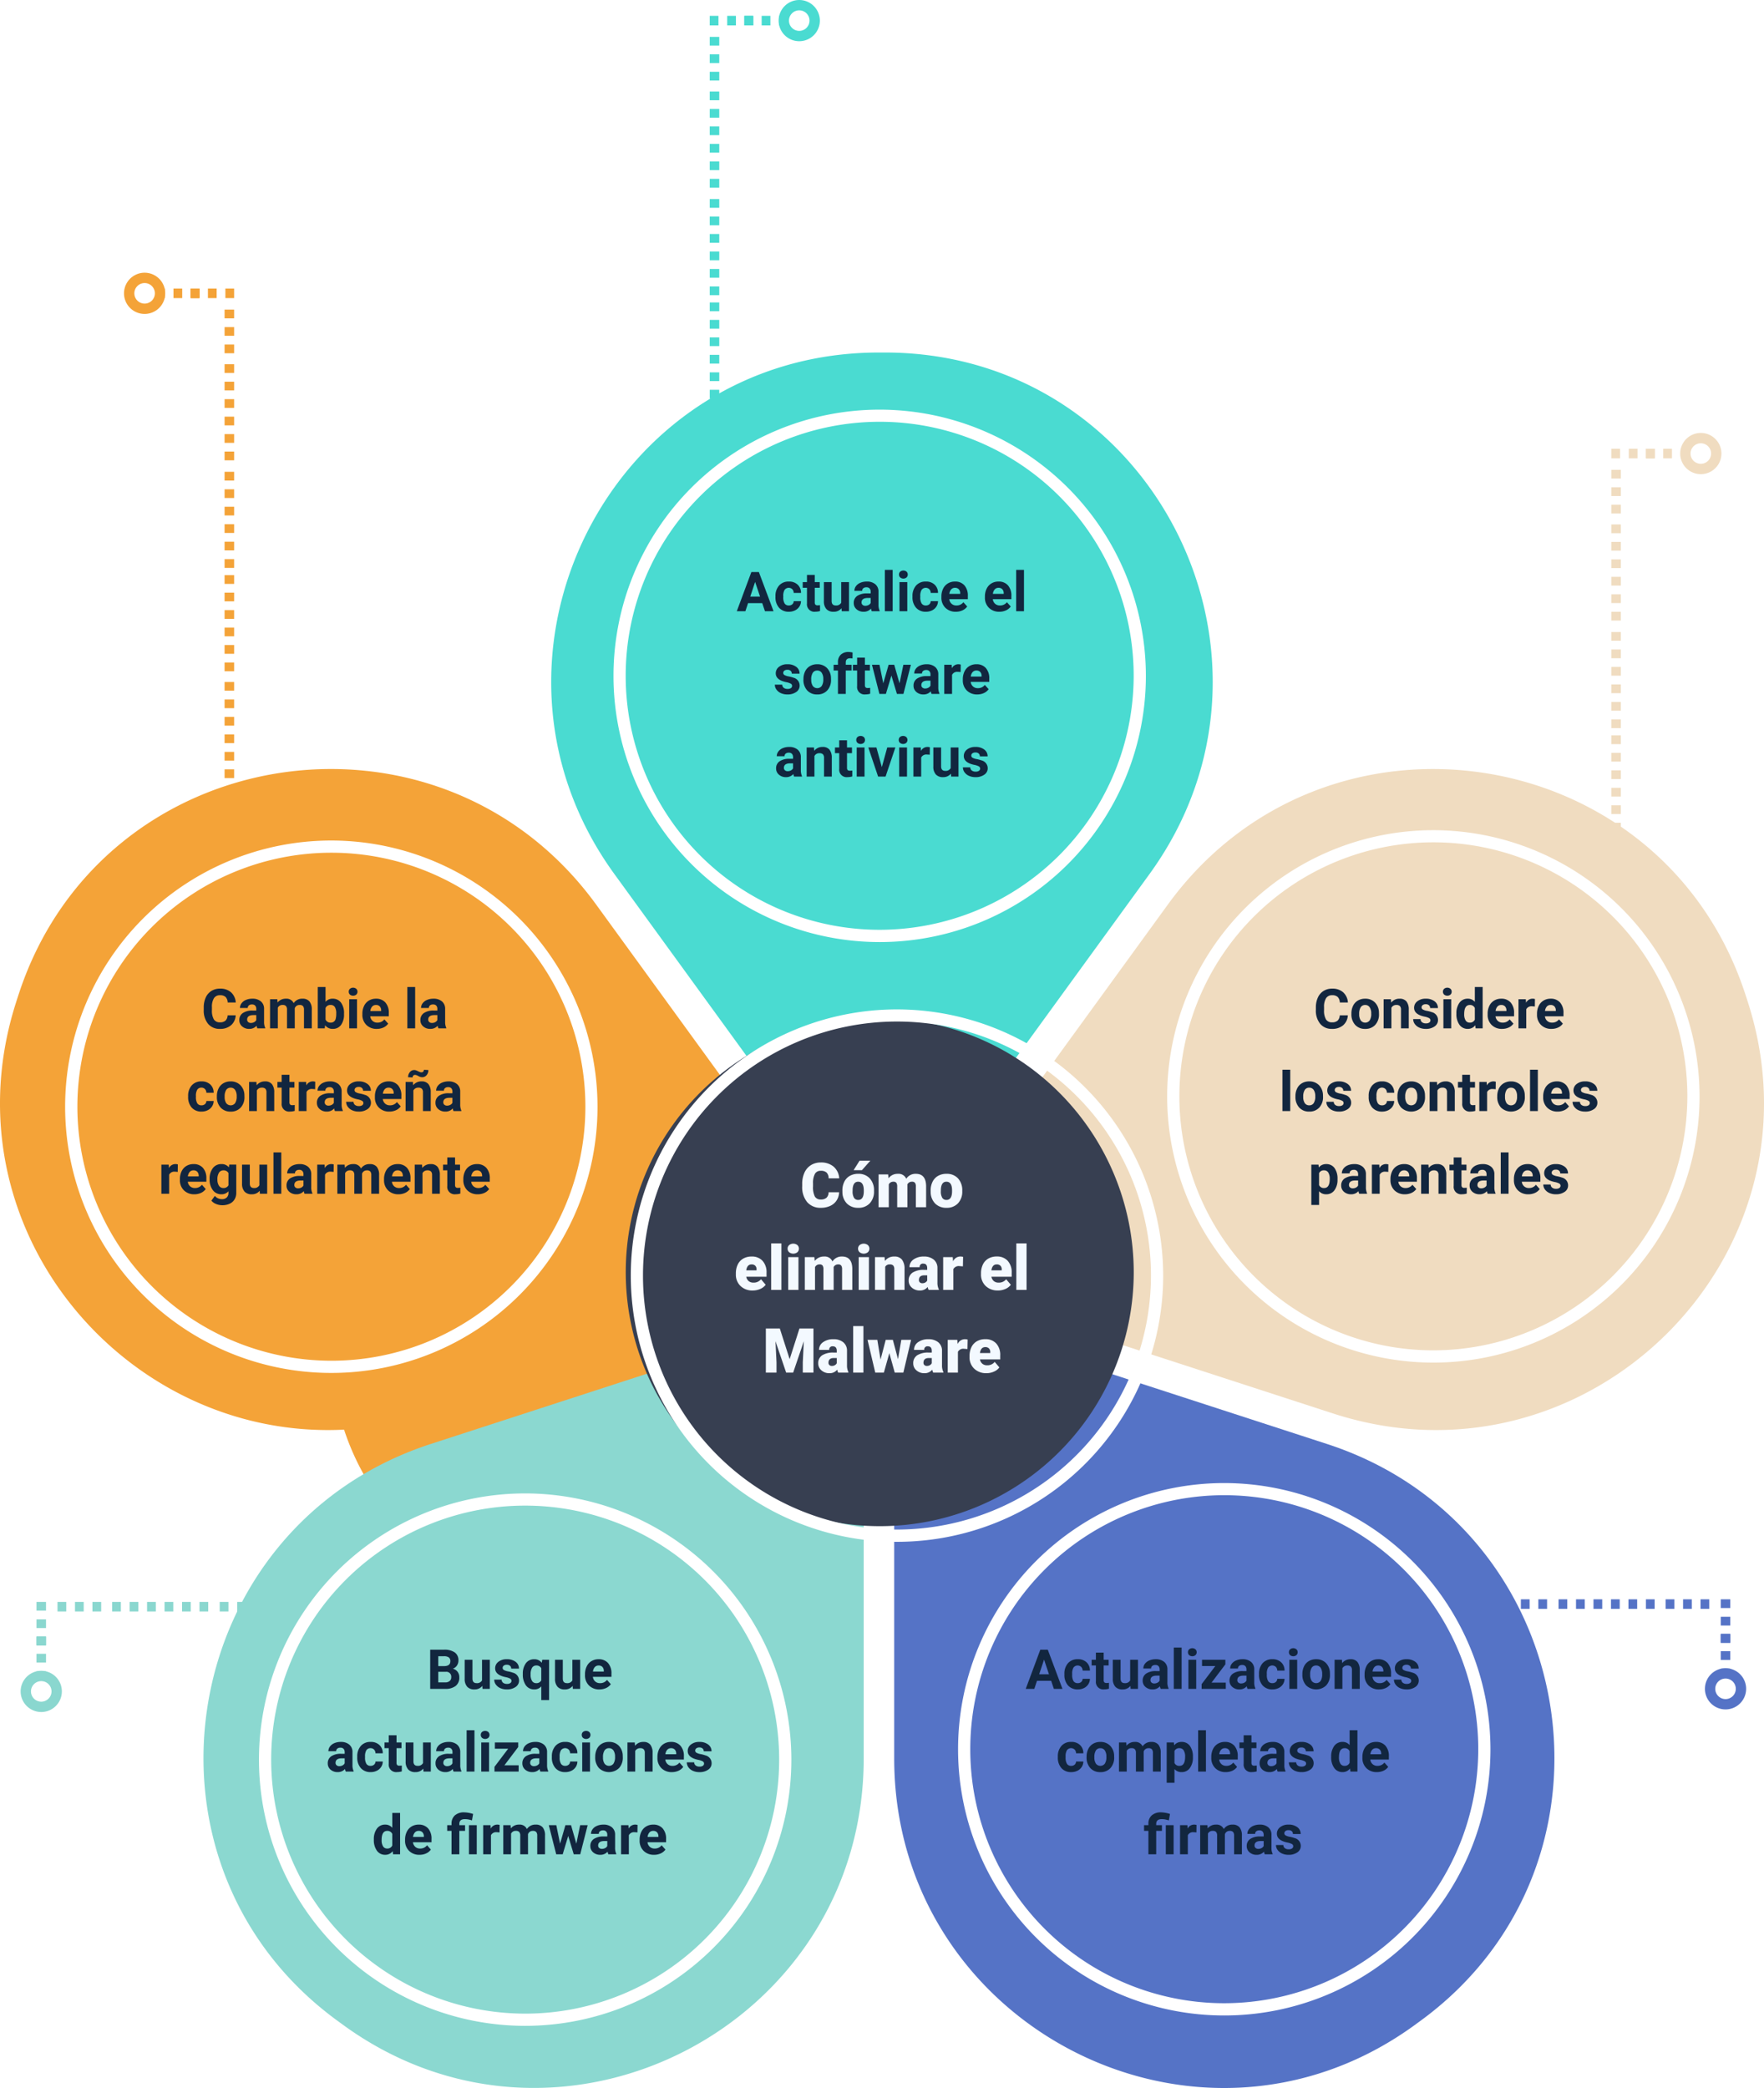 <svg xmlns="http://www.w3.org/2000/svg" xmlns:xlink="http://www.w3.org/1999/xlink" width="511.981" height="605.984" viewBox="0 0 511.981 605.984">
  <defs>
    <clipPath id="clip-path">
      <rect id="Rectángulo_364507" data-name="Rectángulo 364507" width="11.962" height="11.962" transform="translate(0 0)" fill="#f0dcc0"/>
    </clipPath>
    <clipPath id="clip-path-2">
      <path id="Trazado_778462" data-name="Trazado 778462" d="M712.9,262.682h-2.535v-2.773H712.9Zm-5.07,0h-2.535v-2.773h2.535Zm-5.07,0h-2.535v-2.773h2.535Z" transform="translate(-700.225 -259.909)" fill="#f0dcc0"/>
    </clipPath>
    <clipPath id="clip-path-11">
      <rect id="Rectángulo_364507-2" data-name="Rectángulo 364507" width="11.962" height="11.962" fill="#5573c6"/>
    </clipPath>
    <clipPath id="clip-path-12">
      <path id="Trazado_778462-5" data-name="Trazado 778462" d="M12.675,2.773H10.14V0h2.535Zm-5.07,0H5.07V0H7.6Zm-5.07,0H0V0H2.535Z" fill="#5573c6"/>
    </clipPath>
    <clipPath id="clip-path-19">
      <path id="Trazado_778944-2" data-name="Trazado 778944" d="M712.9,262.682h-2.535v-2.773H712.9Zm-5.07,0h-2.535v-2.773h2.535Zm-5.07,0h-2.535v-2.773h2.535Z" transform="translate(-700.225 -259.909)" fill="#5573c6"/>
    </clipPath>
    <clipPath id="clip-path-21">
      <rect id="Rectángulo_364507-3" data-name="Rectángulo 364507" width="11.962" height="11.962" fill="#8ad7cf"/>
    </clipPath>
    <clipPath id="clip-path-22">
      <path id="Trazado_778462-9" data-name="Trazado 778462" d="M12.675,0H10.14V2.773h2.535ZM7.6,0H5.07V2.773H7.6ZM2.535,0H0V2.773H2.535Z" fill="#8ad7cf"/>
    </clipPath>
    <filter id="Trazado_778924" x="169.06" y="109.887" width="172.52" height="172.519" filterUnits="userSpaceOnUse">
      <feOffset input="SourceAlpha"/>
      <feGaussianBlur stdDeviation="3" result="blur"/>
      <feFlood flood-opacity="0.278"/>
      <feComposite operator="in" in2="blur"/>
      <feComposite in="SourceGraphic"/>
    </filter>
    <filter id="Trazado_778927" x="269.068" y="421.42" width="172.519" height="172.519" filterUnits="userSpaceOnUse">
      <feOffset input="SourceAlpha"/>
      <feGaussianBlur stdDeviation="3" result="blur-2"/>
      <feFlood flood-opacity="0.259"/>
      <feComposite operator="in" in2="blur-2"/>
      <feComposite in="SourceGraphic"/>
    </filter>
    <filter id="Trazado_778931" x="9.901" y="234.936" width="172.52" height="172.519" filterUnits="userSpaceOnUse">
      <feOffset dy="3" input="SourceAlpha"/>
      <feGaussianBlur stdDeviation="3" result="blur-3"/>
      <feFlood flood-opacity="0.259"/>
      <feComposite operator="in" in2="blur-3"/>
      <feComposite in="SourceGraphic"/>
    </filter>
    <filter id="Trazado_778935" x="329.757" y="231.936" width="172.52" height="172.519" filterUnits="userSpaceOnUse">
      <feOffset input="SourceAlpha"/>
      <feGaussianBlur stdDeviation="3" result="blur-4"/>
      <feFlood flood-opacity="0.231"/>
      <feComposite operator="in" in2="blur-4"/>
      <feComposite in="SourceGraphic"/>
    </filter>
    <filter id="Trazado_778938" x="66.164" y="424.42" width="172.52" height="172.519" filterUnits="userSpaceOnUse">
      <feOffset dy="3" input="SourceAlpha"/>
      <feGaussianBlur stdDeviation="3" result="blur-5"/>
      <feFlood flood-opacity="0.259"/>
      <feComposite operator="in" in2="blur-5"/>
      <feComposite in="SourceGraphic"/>
    </filter>
    <filter id="Trazado_778939" x="172.617" y="286.489" width="165.438" height="165.438" filterUnits="userSpaceOnUse">
      <feOffset dy="3" input="SourceAlpha"/>
      <feGaussianBlur stdDeviation="3" result="blur-6"/>
      <feFlood flood-opacity="0.49"/>
      <feComposite operator="in" in2="blur-6"/>
      <feComposite in="SourceGraphic"/>
    </filter>
    <filter id="Trazado_778940" x="174.077" y="283.949" width="172.52" height="172.519" filterUnits="userSpaceOnUse">
      <feOffset dx="5" dy="4" input="SourceAlpha"/>
      <feGaussianBlur stdDeviation="3" result="blur-7"/>
      <feFlood flood-opacity="0.161"/>
      <feComposite operator="in" in2="blur-7"/>
      <feComposite in="SourceGraphic"/>
    </filter>
    <clipPath id="clip-path-31">
      <rect id="Rectángulo_364507-4" data-name="Rectángulo 364507" width="11.962" height="11.962" transform="translate(0 0)" fill="#4adbd1"/>
    </clipPath>
    <clipPath id="clip-path-32">
      <path id="Trazado_778462-13" data-name="Trazado 778462" d="M712.9,262.682h-2.535v-2.773H712.9Zm-5.07,0h-2.535v-2.773h2.535Zm-5.07,0h-2.535v-2.773h2.535Z" transform="translate(-700.225 -259.909)" fill="#4adbd1"/>
    </clipPath>
    <clipPath id="clip-path-41">
      <rect id="Rectángulo_364507-5" data-name="Rectángulo 364507" width="11.962" height="11.962" fill="#f4a338"/>
    </clipPath>
    <clipPath id="clip-path-42">
      <path id="Trazado_778462-17" data-name="Trazado 778462" d="M12.675,0H10.14V2.773h2.535ZM7.6,0H5.07V2.773H7.6ZM2.535,0H0V2.773H2.535Z" fill="#f4a338"/>
    </clipPath>
    <clipPath id="clip-path-49">
      <path id="Trazado_778944-5" data-name="Trazado 778944" d="M700.225,262.682h2.535v-2.773h-2.535Zm5.07,0h2.535v-2.773h-2.535Zm5.07,0H712.9v-2.773h-2.535Z" transform="translate(-700.225 -259.909)" fill="#f4a338"/>
    </clipPath>
  </defs>
  <g id="Grupo_1042388" data-name="Grupo 1042388" transform="translate(12911.99 8548.149)">
    <g id="Grupo_1032228" data-name="Grupo 1032228" transform="translate(-12424.328 -8422.501)">
      <g id="Grupo_1032227" data-name="Grupo 1032227" clip-path="url(#clip-path)">
        <path id="Trazado_778942" data-name="Trazado 778942" d="M5.981,0a5.981,5.981,0,1,0,5.98,5.981A5.988,5.988,0,0,0,5.981,0m0,8.962a2.981,2.981,0,1,1,2.98-2.981,2.985,2.985,0,0,1-2.98,2.981" fill="#f0dcc0"/>
      </g>
    </g>
    <g id="Grupo_1032235" data-name="Grupo 1032235" transform="translate(-13244.328 -12153.002)">
      <g id="Grupo_1031930" data-name="Grupo 1031930" transform="translate(800 3846.166) rotate(-90)">
        <g id="Grupo_1031929" data-name="Grupo 1031929" clip-path="url(#clip-path-2)">
          <rect id="Rectángulo_365569" data-name="Rectángulo 365569" width="16.39" height="2.773" transform="translate(0 0)" fill="#f0dcc0"/>
        </g>
        <g id="Grupo_1032229" data-name="Grupo 1032229" transform="translate(15.216)" clip-path="url(#clip-path-2)">
          <rect id="Rectángulo_365570" data-name="Rectángulo 365570" width="16.39" height="2.773" transform="translate(0 0)" fill="#f0dcc0"/>
        </g>
      </g>
      <g id="Grupo_1032230" data-name="Grupo 1032230" transform="translate(800 3816.166) rotate(-90)">
        <g id="Grupo_1031929-2" data-name="Grupo 1031929" clip-path="url(#clip-path-2)">
          <rect id="Rectángulo_365569-2" data-name="Rectángulo 365569" width="16.39" height="2.773" transform="translate(0 0)" fill="#f0dcc0"/>
        </g>
        <g id="Grupo_1032229-2" data-name="Grupo 1032229" transform="translate(15.216)" clip-path="url(#clip-path-2)">
          <rect id="Rectángulo_365570-2" data-name="Rectángulo 365570" width="16.39" height="2.773" transform="translate(0 0)" fill="#f0dcc0"/>
        </g>
      </g>
      <g id="Grupo_1032231" data-name="Grupo 1032231" transform="translate(800 3784.945) rotate(-90)">
        <g id="Grupo_1031929-3" data-name="Grupo 1031929" clip-path="url(#clip-path-2)">
          <rect id="Rectángulo_365569-3" data-name="Rectángulo 365569" width="16.39" height="2.773" transform="translate(0 0)" fill="#f0dcc0"/>
        </g>
        <g id="Grupo_1032229-3" data-name="Grupo 1032229" transform="translate(15.216)" clip-path="url(#clip-path-2)">
          <rect id="Rectángulo_365570-3" data-name="Rectángulo 365570" width="16.39" height="2.773" transform="translate(0 0)" fill="#f0dcc0"/>
        </g>
      </g>
      <g id="Grupo_1032232" data-name="Grupo 1032232" transform="translate(800 3753.875) rotate(-90)">
        <g id="Grupo_1031929-4" data-name="Grupo 1031929" clip-path="url(#clip-path-2)">
          <rect id="Rectángulo_365569-4" data-name="Rectángulo 365569" width="16.39" height="2.773" transform="translate(0 0)" fill="#f0dcc0"/>
        </g>
      </g>
      <g id="Grupo_1032233" data-name="Grupo 1032233" transform="translate(800 3735.096)" clip-path="url(#clip-path-2)">
        <rect id="Rectángulo_365571" data-name="Rectángulo 365571" width="16.39" height="2.773" transform="translate(0 0)" fill="#f0dcc0"/>
        <rect id="Rectángulo_365572" data-name="Rectángulo 365572" width="16.39" height="2.773" transform="translate(6.337 -12)" fill="#f0dcc0"/>
      </g>
    </g>
    <g id="Grupo_1032236" data-name="Grupo 1032236" transform="translate(-12434.328 -8417.906)" clip-path="url(#clip-path-2)">
      <rect id="Rectángulo_365573" data-name="Rectángulo 365573" width="16.39" height="2.773" transform="translate(0 0)" fill="#f0dcc0"/>
      <rect id="Rectángulo_365574" data-name="Rectángulo 365574" width="16.39" height="2.773" transform="translate(6.337 -12)" fill="#f0dcc0"/>
    </g>
    <g id="Grupo_1032228-2" data-name="Grupo 1032228" transform="translate(-12405.194 -8064) rotate(90)">
      <g id="Grupo_1032227-2" data-name="Grupo 1032227" transform="translate(0 0)" clip-path="url(#clip-path-11)">
        <path id="Trazado_778942-2" data-name="Trazado 778942" d="M5.981,0a5.981,5.981,0,1,0,5.98,5.981A5.988,5.988,0,0,0,5.981,0m0,8.962a2.981,2.981,0,1,1,2.98-2.981,2.985,2.985,0,0,1-2.98,2.981" transform="translate(0 0)" fill="#5573c6"/>
      </g>
    </g>
    <g id="Grupo_1032235-2" data-name="Grupo 1032235" transform="translate(-12409.789 -8084) rotate(90)">
      <g id="Grupo_1031930-2" data-name="Grupo 1031930" transform="translate(0 111.07) rotate(-90)">
        <g id="Grupo_1031929-5" data-name="Grupo 1031929" clip-path="url(#clip-path-12)">
          <rect id="Rectángulo_365569-5" data-name="Rectángulo 365569" width="16.39" height="2.773" transform="translate(0 0)" fill="#5573c6"/>
        </g>
        <g id="Grupo_1032229-4" data-name="Grupo 1032229" transform="translate(15.216)" clip-path="url(#clip-path-12)">
          <rect id="Rectángulo_365570-4" data-name="Rectángulo 365570" width="16.39" height="2.773" transform="translate(0 0)" fill="#5573c6"/>
        </g>
      </g>
      <g id="Grupo_1032230-2" data-name="Grupo 1032230" transform="translate(0 81.07) rotate(-90)">
        <g id="Grupo_1031929-6" data-name="Grupo 1031929" clip-path="url(#clip-path-12)">
          <rect id="Rectángulo_365569-6" data-name="Rectángulo 365569" width="16.39" height="2.773" transform="translate(0 0)" fill="#5573c6"/>
        </g>
        <g id="Grupo_1032229-5" data-name="Grupo 1032229" transform="translate(15.216)" clip-path="url(#clip-path-12)">
          <rect id="Rectángulo_365570-5" data-name="Rectángulo 365570" width="16.39" height="2.773" transform="translate(0 0)" fill="#5573c6"/>
        </g>
      </g>
      <g id="Grupo_1032231-2" data-name="Grupo 1032231" transform="translate(0 49.849) rotate(-90)">
        <g id="Grupo_1031929-7" data-name="Grupo 1031929" clip-path="url(#clip-path-12)">
          <rect id="Rectángulo_365569-7" data-name="Rectángulo 365569" width="16.39" height="2.773" transform="translate(0 0)" fill="#5573c6"/>
        </g>
        <g id="Grupo_1032229-6" data-name="Grupo 1032229" transform="translate(15.216)" clip-path="url(#clip-path-12)">
          <rect id="Rectángulo_365570-6" data-name="Rectángulo 365570" width="16.39" height="2.773" transform="translate(0 0)" fill="#5573c6"/>
        </g>
      </g>
      <g id="Grupo_1032232-2" data-name="Grupo 1032232" transform="translate(0 18.779) rotate(-90)">
        <g id="Grupo_1031929-8" data-name="Grupo 1031929" clip-path="url(#clip-path-12)">
          <rect id="Rectángulo_365569-8" data-name="Rectángulo 365569" width="16.39" height="2.773" transform="translate(0 0)" fill="#5573c6"/>
        </g>
      </g>
      <g id="Grupo_1032233-2" data-name="Grupo 1032233" clip-path="url(#clip-path-19)">
        <rect id="Rectángulo_365571-2" data-name="Rectángulo 365571" width="16.39" height="2.773" transform="translate(0 0)" fill="#5573c6"/>
        <rect id="Rectángulo_365572-2" data-name="Rectángulo 365572" width="16.39" height="2.773" transform="translate(6.337 -12)" fill="#5573c6"/>
      </g>
    </g>
    <g id="Grupo_1032236-2" data-name="Grupo 1032236" transform="translate(-12409.789 -8074) rotate(90)" clip-path="url(#clip-path-19)">
      <rect id="Rectángulo_365573-2" data-name="Rectángulo 365573" width="16.39" height="2.773" transform="translate(0 0)" fill="#5573c6"/>
      <rect id="Rectángulo_365574-2" data-name="Rectángulo 365574" width="16.39" height="2.773" transform="translate(6.337 -12)" fill="#5573c6"/>
    </g>
    <g id="Grupo_1032228-3" data-name="Grupo 1032228" transform="translate(-12894.037 -8063.248) rotate(90)">
      <g id="Grupo_1032227-3" data-name="Grupo 1032227" clip-path="url(#clip-path-21)">
        <path id="Trazado_778942-3" data-name="Trazado 778942" d="M5.981,11.962a5.981,5.981,0,1,1,5.98-5.981,5.988,5.988,0,0,1-5.98,5.981M5.981,3a2.981,2.981,0,1,0,2.98,2.981A2.985,2.985,0,0,0,5.981,3" transform="translate(0 0)" fill="#8ad7cf"/>
      </g>
    </g>
    <g id="Grupo_1032235-3" data-name="Grupo 1032235" transform="translate(-12790.334 -8083.248) rotate(90)">
      <g id="Grupo_1031930-3" data-name="Grupo 1031930" transform="translate(2.773) rotate(90)">
        <g id="Grupo_1031929-9" data-name="Grupo 1031929" clip-path="url(#clip-path-22)">
          <rect id="Rectángulo_365569-9" data-name="Rectángulo 365569" width="16.39" height="2.773" transform="translate(0 0)" fill="#8ad7cf"/>
        </g>
        <g id="Grupo_1032229-7" data-name="Grupo 1032229" transform="translate(15.216)" clip-path="url(#clip-path-22)">
          <rect id="Rectángulo_365570-7" data-name="Rectángulo 365570" width="16.39" height="2.773" transform="translate(0 0)" fill="#8ad7cf"/>
        </g>
      </g>
      <g id="Grupo_1032230-3" data-name="Grupo 1032230" transform="translate(2.773 30) rotate(90)">
        <g id="Grupo_1031929-10" data-name="Grupo 1031929" clip-path="url(#clip-path-22)">
          <rect id="Rectángulo_365569-10" data-name="Rectángulo 365569" width="16.39" height="2.773" transform="translate(0 0)" fill="#8ad7cf"/>
        </g>
        <g id="Grupo_1032229-8" data-name="Grupo 1032229" transform="translate(15.216)" clip-path="url(#clip-path-22)">
          <rect id="Rectángulo_365570-8" data-name="Rectángulo 365570" width="16.39" height="2.773" transform="translate(0 0)" fill="#8ad7cf"/>
        </g>
      </g>
      <g id="Grupo_1032231-3" data-name="Grupo 1032231" transform="translate(2.773 61.221) rotate(90)">
        <g id="Grupo_1031929-11" data-name="Grupo 1031929" clip-path="url(#clip-path-22)">
          <rect id="Rectángulo_365569-11" data-name="Rectángulo 365569" width="16.39" height="2.773" transform="translate(0 0)" fill="#8ad7cf"/>
        </g>
        <g id="Grupo_1032229-9" data-name="Grupo 1032229" transform="translate(15.216)" clip-path="url(#clip-path-22)">
          <rect id="Rectángulo_365570-9" data-name="Rectángulo 365570" width="16.39" height="2.773" transform="translate(0 0)" fill="#8ad7cf"/>
        </g>
      </g>
      <g id="Grupo_1032232-3" data-name="Grupo 1032232" transform="translate(2.773 92.291) rotate(90)">
        <g id="Grupo_1031929-12" data-name="Grupo 1031929" clip-path="url(#clip-path-22)">
          <rect id="Rectángulo_365569-12" data-name="Rectángulo 365569" width="16.39" height="2.773" transform="translate(0 0)" fill="#8ad7cf"/>
        </g>
      </g>
      <g id="Grupo_1032233-3" data-name="Grupo 1032233" transform="translate(0 108.297)" clip-path="url(#clip-path-22)">
        <rect id="Rectángulo_365571-3" data-name="Rectángulo 365571" width="16.39" height="2.773" transform="translate(0 0)" fill="#8ad7cf"/>
        <rect id="Rectángulo_365572-3" data-name="Rectángulo 365572" width="16.39" height="2.773" transform="translate(6.337 12)" fill="#8ad7cf"/>
      </g>
    </g>
    <g id="Grupo_1032236-3" data-name="Grupo 1032236" transform="translate(-12898.632 -8073.248) rotate(90)" clip-path="url(#clip-path-22)">
      <rect id="Rectángulo_365573-3" data-name="Rectángulo 365573" width="16.39" height="2.773" transform="translate(0 0)" fill="#8ad7cf"/>
      <rect id="Rectángulo_365574-3" data-name="Rectángulo 365574" width="16.39" height="2.773" transform="translate(6.337 12)" fill="#8ad7cf"/>
    </g>
    <g id="Grupo_1032226" data-name="Grupo 1032226" transform="translate(-12911.99 -8445.834)">
      <g id="Layer_2" data-name="Layer 2" transform="translate(0 0)">
        <g id="Grupo_1032212" data-name="Grupo 1032212" transform="translate(159.978)">
          <path id="Trazado_778921" data-name="Trazado 778921" d="M176.342,244.437l-67.611-93.051C63.25,88.767,107.386.5,184.787,0h3.151c77.4.5,121.555,88.767,76.056,151.385l-67.611,93.051a12.394,12.394,0,0,1-20.058,0Z" transform="translate(-90.367)" fill="#4adbd1"/>
          <g id="Grupo_1032211" data-name="Grupo 1032211" transform="translate(18.081 16.571)">
            <g id="Grupo_1032210" data-name="Grupo 1032210">
              <path id="Trazado_778923" data-name="Trazado 778923" d="M176.3,11.36a73.719,73.719,0,1,0,73.719,73.719A73.8,73.8,0,0,0,176.3,11.36Z" transform="translate(-99.039 -7.819)" fill="#4adbd1"/>
              <g transform="matrix(1, 0, 0, 1, -178.06, -118.89)" filter="url(#Trazado_778924)">
                <path id="Trazado_778924-2" data-name="Trazado 778924" d="M177.84,9.36A77.26,77.26,0,1,0,255.1,86.62,77.343,77.343,0,0,0,177.84,9.36Zm0,150.961A73.719,73.719,0,1,1,251.558,86.6,73.8,73.8,0,0,1,177.84,160.321Z" transform="translate(77.48 109.53)" fill="#fff"/>
              </g>
            </g>
          </g>
        </g>
        <g id="Grupo_1032215" data-name="Grupo 1032215" transform="translate(259.009 280.609)">
          <path id="Trazado_778925" data-name="Trazado 778925" d="M162.817,159.1,272.209,194.65C345.821,218.568,362,315.939,299.667,361.827l-2.549,1.859c-62.9,45.092-150.518-.372-150.518-77.773v-115a12.389,12.389,0,0,1,16.217-11.791Z" transform="translate(-146.076 -158.502)" fill="#5573c6"/>
          <g id="Grupo_1032214" data-name="Grupo 1032214" transform="translate(0 28.431)">
            <g id="Grupo_1032213" data-name="Grupo 1032213" transform="translate(0 0)">
              <ellipse id="Elipse_8514" data-name="Elipse 8514" cx="73.719" cy="73.719" rx="73.719" ry="73.719" transform="translate(0 136.215) rotate(-67.5)" fill="#5573c6"/>
              <g transform="matrix(1, 0, 0, 1, -259.01, -411.36)" filter="url(#Trazado_778927)">
                <path id="Trazado_778927-2" data-name="Trazado 778927" d="M234.33,185.33a77.26,77.26,0,1,0,77.26,77.26A77.354,77.354,0,0,0,234.33,185.33Zm0,150.961a73.719,73.719,0,1,1,73.719-73.719A73.8,73.8,0,0,1,234.33,336.291Z" transform="translate(121 245.09)" fill="#fff"/>
              </g>
            </g>
          </g>
        </g>
        <g id="Grupo_1032218" data-name="Grupo 1032218" transform="translate(0 120.869)">
          <path id="Trazado_778928" data-name="Trazado 778928" d="M234.449,219.76,125.057,255.309C51.445,279.227-18.857,209.969,4.6,136.2c.319-1.009.637-2,.974-3.01,24.378-73.471,121.98-88.165,167.478-25.547l67.611,93.051a12.387,12.387,0,0,1-6.2,19.067Z" transform="translate(-0.003 -68.273)" fill="#f4a338"/>
          <g id="Grupo_1032217" data-name="Grupo 1032217" transform="translate(18.902 17.752)">
            <g id="Grupo_1032216" data-name="Grupo 1032216">
              <path id="Trazado_778930" data-name="Trazado 778930" d="M160.11,154.019a73.71,73.71,0,1,0,.018,0Z" transform="translate(-9.132 -76.759)" fill="#f4a338"/>
              <g transform="matrix(1, 0, 0, 1, -18.9, -240.94)" filter="url(#Trazado_778931)">
                <path id="Trazado_778931-2" data-name="Trazado 778931" d="M87.94,78.3a77.26,77.26,0,1,0,77.26,77.26A77.343,77.343,0,0,0,87.94,78.3Zm-73.7,77.26a73.719,73.719,0,1,1,73.719,73.719A73.8,73.8,0,0,1,14.238,155.56Z" transform="translate(8.22 162.64)" fill="#fff"/>
              </g>
            </g>
          </g>
        </g>
        <g id="Grupo_1032221" data-name="Grupo 1032221" transform="translate(268.955 120.875)">
          <path id="Trazado_778932" data-name="Trazado 778932" d="M154.29,200.69,221.9,107.639C267.4,45.02,365,59.732,389.38,133.185c.336.991.655,2,.974,3.01,23.458,73.772-46.862,143.029-120.475,119.111L160.487,219.757a12.4,12.4,0,0,1-6.2-19.067Z" transform="translate(-151.923 -68.276)" fill="#f0dcc0"/>
          <g id="Grupo_1032220" data-name="Grupo 1032220" transform="translate(69.802 17.746)">
            <g id="Grupo_1032219" data-name="Grupo 1032219">
              <path id="Trazado_778934" data-name="Trazado 778934" d="M267.069,80.3a73.719,73.719,0,1,0,73.719,73.719A73.8,73.8,0,0,0,267.069,80.3Z" transform="translate(-189.809 -76.759)" fill="#f0dcc0"/>
              <g transform="matrix(1, 0, 0, 1, -338.76, -240.94)" filter="url(#Trazado_778935)">
                <path id="Trazado_778935-2" data-name="Trazado 778935" d="M268.61,78.3a77.26,77.26,0,1,0,77.26,77.26A77.343,77.343,0,0,0,268.61,78.3Zm0,150.961a73.719,73.719,0,1,1,73.719-73.719A73.8,73.8,0,0,1,268.61,229.261Z" transform="translate(147.41 162.64)" fill="#fff"/>
              </g>
            </g>
          </g>
        </g>
        <g id="Grupo_1032224" data-name="Grupo 1032224" transform="translate(59.059 280.574)">
          <path id="Trazado_778936" data-name="Trazado 778936" d="M224.984,170.907v115c0,77.4-87.6,122.865-150.518,77.773l-2.549-1.859C9.581,315.936,25.763,218.565,99.375,194.647L208.767,159.1a12.389,12.389,0,0,1,16.217,11.791Z" transform="translate(-33.363 -158.482)" fill="#8bd8d0"/>
          <g id="Grupo_1032223" data-name="Grupo 1032223" transform="translate(16.105 47.531)">
            <g id="Grupo_1032222" data-name="Grupo 1032222">
              <ellipse id="Elipse_8515" data-name="Elipse 8515" cx="73.719" cy="73.719" rx="73.719" ry="73.719" transform="translate(3.541 3.523)" fill="#8bd8d0"/>
              <g transform="matrix(1, 0, 0, 1, -75.16, -430.42)" filter="url(#Trazado_778938)">
                <path id="Trazado_778938-2" data-name="Trazado 778938" d="M119.72,185.33a77.26,77.26,0,1,0,77.26,77.26,77.354,77.354,0,0,0-77.26-77.26ZM46,262.59a73.719,73.719,0,1,1,73.719,73.719A73.8,73.8,0,0,1,46,262.59Z" transform="translate(32.7 245.09)" fill="#fff"/>
              </g>
            </g>
          </g>
        </g>
        <g id="Grupo_1032225" data-name="Grupo 1032225" transform="translate(178.077 186.634)">
          <g transform="matrix(1, 0, 0, 1, -178.08, -288.95)" filter="url(#Trazado_778939)">
            <path id="Trazado_778939-2" data-name="Trazado 778939" d="M176.309,107.42a73.719,73.719,0,1,0,73.719,73.719A73.8,73.8,0,0,0,176.309,107.42Z" transform="translate(79.03 185.07)" fill="#373f51"/>
          </g>
          <g transform="matrix(1, 0, 0, 1, -178.08, -288.95)" filter="url(#Trazado_778940)">
            <path id="Trazado_778940-2" data-name="Trazado 778940" d="M177.85,105.42a77.26,77.26,0,1,0,77.26,77.26A77.343,77.343,0,0,0,177.85,105.42Zm0,150.961a73.719,73.719,0,1,1,73.719-73.719A73.8,73.8,0,0,1,177.85,256.381Z" transform="translate(77.49 183.53)" fill="#fff"/>
          </g>
        </g>
      </g>
    </g>
    <path id="Trazado_797798" data-name="Trazado 797798" d="M13.757,12.656H9.647L8.866,15H6.374L10.608,3.625H12.78L17.038,15H14.546Zm-3.477-1.9h2.844L11.694,6.5Zm11.188,2.578a1.481,1.481,0,0,0,1.016-.344,1.2,1.2,0,0,0,.406-.914h2.117a2.9,2.9,0,0,1-.469,1.574,3.093,3.093,0,0,1-1.262,1.109,3.949,3.949,0,0,1-1.77.395A3.67,3.67,0,0,1,18.647,14,4.56,4.56,0,0,1,17.6,10.82v-.148a4.508,4.508,0,0,1,1.039-3.117,3.627,3.627,0,0,1,2.852-1.164,3.555,3.555,0,0,1,2.543.9,3.2,3.2,0,0,1,.973,2.4H22.889a1.551,1.551,0,0,0-.406-1.072,1.51,1.51,0,0,0-2.223.163,3.333,3.333,0,0,0-.4,1.866v.235a3.375,3.375,0,0,0,.4,1.878A1.377,1.377,0,0,0,21.467,13.336ZM29,4.469V6.547h1.445V8.2H29v4.219a1.007,1.007,0,0,0,.18.672.9.9,0,0,0,.688.2,3.6,3.6,0,0,0,.664-.055v1.711a4.648,4.648,0,0,1-1.367.2,2.156,2.156,0,0,1-2.422-2.4V8.2H25.507V6.547h1.234V4.469Zm7.766,9.672a2.831,2.831,0,0,1-2.312,1.016,2.67,2.67,0,0,1-2.074-.781,3.335,3.335,0,0,1-.73-2.289V6.547H33.9v5.467q0,1.322,1.2,1.322a1.63,1.63,0,0,0,1.578-.8V6.547h2.266V15H36.827ZM45.553,15a2.507,2.507,0,0,1-.227-.758,2.732,2.732,0,0,1-2.133.914,3,3,0,0,1-2.059-.719,2.312,2.312,0,0,1-.816-1.812,2.389,2.389,0,0,1,1-2.062,4.915,4.915,0,0,1,2.879-.727h1.039V9.352a1.393,1.393,0,0,0-.3-.937,1.183,1.183,0,0,0-.949-.352,1.345,1.345,0,0,0-.895.273.929.929,0,0,0-.324.75H40.507a2.268,2.268,0,0,1,.453-1.359,3,3,0,0,1,1.281-.98A4.669,4.669,0,0,1,44.1,6.391a3.689,3.689,0,0,1,2.48.785A2.747,2.747,0,0,1,47.5,9.383v3.664a4.041,4.041,0,0,0,.336,1.82V15Zm-1.867-1.57a1.945,1.945,0,0,0,.922-.223,1.462,1.462,0,0,0,.625-.6V11.156h-.844q-1.7,0-1.8,1.172l-.008.133a.9.9,0,0,0,.3.7A1.153,1.153,0,0,0,43.686,13.43ZM51.616,15H49.35V3h2.266Zm4.242,0H53.592V6.547h2.266ZM53.46,4.359a1.112,1.112,0,0,1,.34-.836,1.465,1.465,0,0,1,1.848,0,1.105,1.105,0,0,1,.344.836,1.108,1.108,0,0,1-.348.844,1.448,1.448,0,0,1-1.836,0A1.108,1.108,0,0,1,53.46,4.359Zm7.773,8.977a1.481,1.481,0,0,0,1.016-.344,1.2,1.2,0,0,0,.406-.914h2.117a2.9,2.9,0,0,1-.469,1.574,3.093,3.093,0,0,1-1.262,1.109,3.949,3.949,0,0,1-1.77.395A3.67,3.67,0,0,1,58.413,14a4.56,4.56,0,0,1-1.047-3.184v-.148A4.508,4.508,0,0,1,58.4,7.555a3.627,3.627,0,0,1,2.852-1.164,3.555,3.555,0,0,1,2.543.9,3.2,3.2,0,0,1,.973,2.4H62.655a1.551,1.551,0,0,0-.406-1.072,1.51,1.51,0,0,0-2.223.163,3.333,3.333,0,0,0-.4,1.866v.235a3.375,3.375,0,0,0,.4,1.878A1.377,1.377,0,0,0,61.233,13.336Zm8.719,1.82a4.15,4.15,0,0,1-3.027-1.141,4.054,4.054,0,0,1-1.168-3.039v-.219a5.106,5.106,0,0,1,.492-2.277,3.612,3.612,0,0,1,1.395-1.547A3.914,3.914,0,0,1,69.7,6.391a3.508,3.508,0,0,1,2.73,1.094,4.444,4.444,0,0,1,1,3.1v.922H68.046a2.1,2.1,0,0,0,.66,1.328,2,2,0,0,0,1.395.5,2.437,2.437,0,0,0,2.039-.945l1.109,1.242a3.389,3.389,0,0,1-1.375,1.121A4.511,4.511,0,0,1,69.952,15.156Zm-.258-6.945a1.411,1.411,0,0,0-1.09.455,2.357,2.357,0,0,0-.535,1.3H71.21V9.788A1.681,1.681,0,0,0,70.8,8.623,1.456,1.456,0,0,0,69.694,8.211Zm12.891,6.945a4.15,4.15,0,0,1-3.027-1.141,4.054,4.054,0,0,1-1.168-3.039v-.219a5.106,5.106,0,0,1,.492-2.277,3.612,3.612,0,0,1,1.395-1.547,3.914,3.914,0,0,1,2.059-.543,3.508,3.508,0,0,1,2.73,1.094,4.444,4.444,0,0,1,1,3.1v.922H80.678a2.1,2.1,0,0,0,.66,1.328,2,2,0,0,0,1.395.5,2.437,2.437,0,0,0,2.039-.945l1.109,1.242a3.389,3.389,0,0,1-1.375,1.121A4.511,4.511,0,0,1,82.585,15.156Zm-.258-6.945a1.411,1.411,0,0,0-1.09.455,2.357,2.357,0,0,0-.535,1.3h3.141V9.788a1.681,1.681,0,0,0-.406-1.165A1.456,1.456,0,0,0,82.327,8.211ZM89.725,15H87.46V3h2.266Zm-67.3,21.664a.727.727,0,0,0-.41-.652,4.659,4.659,0,0,0-1.316-.426q-3.016-.633-3.016-2.562a2.323,2.323,0,0,1,.934-1.879,3.766,3.766,0,0,1,2.441-.754,4.053,4.053,0,0,1,2.574.758,2.388,2.388,0,0,1,.965,1.969H22.335a1.092,1.092,0,0,0-.312-.8A1.322,1.322,0,0,0,21.046,32a1.351,1.351,0,0,0-.883.258.814.814,0,0,0-.312.656.7.7,0,0,0,.355.605,3.657,3.657,0,0,0,1.2.4,9.8,9.8,0,0,1,1.422.379,2.336,2.336,0,0,1,1.789,2.273,2.2,2.2,0,0,1-.992,1.871,4.28,4.28,0,0,1-2.562.715,4.47,4.47,0,0,1-1.887-.379,3.166,3.166,0,0,1-1.293-1.039,2.414,2.414,0,0,1-.469-1.426h2.141a1.179,1.179,0,0,0,.445.922,1.766,1.766,0,0,0,1.109.32,1.635,1.635,0,0,0,.98-.246A.766.766,0,0,0,22.421,36.664Zm3.3-1.969a5.013,5.013,0,0,1,.484-2.242A3.546,3.546,0,0,1,27.6,30.93a4.069,4.069,0,0,1,2.113-.539A3.849,3.849,0,0,1,32.5,31.438a4.2,4.2,0,0,1,1.207,2.844l.016.578a4.418,4.418,0,0,1-1.086,3.121,3.775,3.775,0,0,1-2.914,1.176,3.793,3.793,0,0,1-2.918-1.172,4.5,4.5,0,0,1-1.09-3.187Zm2.258.16a3.16,3.16,0,0,0,.453,1.843,1.628,1.628,0,0,0,2.578.008,3.457,3.457,0,0,0,.461-2.015,3.128,3.128,0,0,0-.461-1.831,1.5,1.5,0,0,0-1.3-.649,1.474,1.474,0,0,0-1.281.646A3.516,3.516,0,0,0,27.975,34.856ZM35.733,39V32.2H34.475V30.547h1.258v-.719a2.918,2.918,0,0,1,.816-2.207,3.162,3.162,0,0,1,2.285-.785,5.321,5.321,0,0,1,1.148.155l-.023,1.736a2.878,2.878,0,0,0-.687-.07Q38,28.656,38,29.862v.685h1.68V32.2H38V39Zm7.82-10.531v2.078H45V32.2H43.553v4.219a1.007,1.007,0,0,0,.18.672.9.9,0,0,0,.688.2,3.6,3.6,0,0,0,.664-.055v1.711a4.648,4.648,0,0,1-1.367.2,2.156,2.156,0,0,1-2.422-2.4V32.2H40.061V30.547H41.3V28.469ZM53.608,35.93l1.109-5.383H56.9L54.741,39H52.85l-1.6-5.32L49.647,39H47.764l-2.156-8.453h2.18l1.1,5.375,1.547-5.375h1.633Zm9.3,3.07a2.507,2.507,0,0,1-.227-.758,2.732,2.732,0,0,1-2.133.914,3,3,0,0,1-2.059-.719,2.312,2.312,0,0,1-.816-1.812,2.389,2.389,0,0,1,1-2.062,4.915,4.915,0,0,1,2.879-.727h1.039v-.484a1.393,1.393,0,0,0-.3-.937,1.183,1.183,0,0,0-.949-.352,1.345,1.345,0,0,0-.895.273.929.929,0,0,0-.324.75H57.866a2.268,2.268,0,0,1,.453-1.359,3,3,0,0,1,1.281-.98,4.669,4.669,0,0,1,1.859-.355,3.689,3.689,0,0,1,2.48.785,2.747,2.747,0,0,1,.918,2.207v3.664a4.041,4.041,0,0,0,.336,1.82V39Zm-1.867-1.57a1.945,1.945,0,0,0,.922-.223,1.462,1.462,0,0,0,.625-.6V35.156h-.844q-1.7,0-1.8,1.172l-.008.133a.9.9,0,0,0,.3.7A1.153,1.153,0,0,0,61.046,37.43Zm10.3-4.766a6.134,6.134,0,0,0-.812-.062,1.654,1.654,0,0,0-1.68.867V39H66.592V30.547h2.133l.063,1.008a2.092,2.092,0,0,1,1.883-1.164,2.366,2.366,0,0,1,.7.1Zm4.828,6.492a4.15,4.15,0,0,1-3.027-1.141,4.054,4.054,0,0,1-1.168-3.039v-.219a5.106,5.106,0,0,1,.492-2.277,3.612,3.612,0,0,1,1.395-1.547,3.914,3.914,0,0,1,2.059-.543,3.508,3.508,0,0,1,2.73,1.094,4.444,4.444,0,0,1,1,3.1v.922H74.264a2.1,2.1,0,0,0,.66,1.328,2,2,0,0,0,1.395.5,2.437,2.437,0,0,0,2.039-.945l1.109,1.242a3.389,3.389,0,0,1-1.375,1.121A4.511,4.511,0,0,1,76.171,39.156Zm-.258-6.945a1.411,1.411,0,0,0-1.09.455,2.357,2.357,0,0,0-.535,1.3h3.141v-.181a1.681,1.681,0,0,0-.406-1.165A1.456,1.456,0,0,0,75.913,32.211ZM23.018,63a2.507,2.507,0,0,1-.227-.758,2.732,2.732,0,0,1-2.133.914,3,3,0,0,1-2.059-.719,2.312,2.312,0,0,1-.816-1.812,2.389,2.389,0,0,1,1-2.062,4.915,4.915,0,0,1,2.879-.727H22.7v-.484a1.393,1.393,0,0,0-.3-.937,1.183,1.183,0,0,0-.949-.352,1.345,1.345,0,0,0-.895.273.929.929,0,0,0-.324.75H17.971a2.268,2.268,0,0,1,.453-1.359,3,3,0,0,1,1.281-.98,4.669,4.669,0,0,1,1.859-.355,3.689,3.689,0,0,1,2.48.785,2.747,2.747,0,0,1,.918,2.207v3.664a4.041,4.041,0,0,0,.336,1.82V63Zm-1.867-1.57a1.945,1.945,0,0,0,.922-.223,1.462,1.462,0,0,0,.625-.6V59.156h-.844q-1.7,0-1.8,1.172l-.008.133a.9.9,0,0,0,.3.7A1.153,1.153,0,0,0,21.151,61.43Zm7.625-6.883.07.977a2.951,2.951,0,0,1,2.43-1.133,2.453,2.453,0,0,1,2,.789,3.682,3.682,0,0,1,.672,2.359V63H31.69V57.581a1.47,1.47,0,0,0-.312-1.045,1.4,1.4,0,0,0-1.039-.325,1.553,1.553,0,0,0-1.43.814V63H26.651V54.547Zm9.586-2.078v2.078h1.445V56.2H38.362v4.219a1.007,1.007,0,0,0,.18.672.9.9,0,0,0,.688.2,3.6,3.6,0,0,0,.664-.055v1.711a4.648,4.648,0,0,1-1.367.2,2.156,2.156,0,0,1-2.422-2.4V56.2H34.87V54.547H36.1V52.469ZM43.448,63H41.182V54.547h2.266Zm-2.4-10.641a1.112,1.112,0,0,1,.34-.836,1.465,1.465,0,0,1,1.848,0,1.193,1.193,0,0,1,0,1.68,1.448,1.448,0,0,1-1.836,0A1.108,1.108,0,0,1,41.049,52.359Zm7.422,7.883,1.57-5.7H52.4L49.549,63H47.393l-2.852-8.453H46.9ZM55.776,63H53.51V54.547h2.266Zm-2.4-10.641a1.112,1.112,0,0,1,.34-.836,1.465,1.465,0,0,1,1.848,0,1.193,1.193,0,0,1,0,1.68,1.448,1.448,0,0,1-1.836,0A1.108,1.108,0,0,1,53.378,52.359Zm9.008,4.3a6.134,6.134,0,0,0-.812-.062,1.654,1.654,0,0,0-1.68.867V63H57.635V54.547h2.133l.063,1.008a2.092,2.092,0,0,1,1.883-1.164,2.366,2.366,0,0,1,.7.1Zm6.148,5.477a2.831,2.831,0,0,1-2.312,1.016,2.67,2.67,0,0,1-2.074-.781,3.335,3.335,0,0,1-.73-2.289V54.547h2.258v5.467q0,1.322,1.2,1.322a1.63,1.63,0,0,0,1.578-.8V54.547h2.266V63H68.6ZM77,60.664a.727.727,0,0,0-.41-.652,4.659,4.659,0,0,0-1.316-.426q-3.016-.633-3.016-2.562a2.323,2.323,0,0,1,.934-1.879,3.766,3.766,0,0,1,2.441-.754,4.053,4.053,0,0,1,2.574.758,2.388,2.388,0,0,1,.965,1.969H76.917a1.092,1.092,0,0,0-.312-.8A1.322,1.322,0,0,0,75.628,56a1.351,1.351,0,0,0-.883.258.814.814,0,0,0-.312.656.7.7,0,0,0,.355.605,3.657,3.657,0,0,0,1.2.4,9.8,9.8,0,0,1,1.422.379A2.336,2.336,0,0,1,79.2,60.57a2.2,2.2,0,0,1-.992,1.871,4.28,4.28,0,0,1-2.562.715,4.47,4.47,0,0,1-1.887-.379,3.166,3.166,0,0,1-1.293-1.039,2.414,2.414,0,0,1-.469-1.426h2.141a1.179,1.179,0,0,0,.445.922,1.766,1.766,0,0,0,1.109.32,1.635,1.635,0,0,0,.98-.246A.766.766,0,0,0,77,60.664Z" transform="translate(-12704.518 -8385.762)" fill="#12263f"/>
    <path id="Trazado_797799" data-name="Trazado 797799" d="M21.991,11.211A4.025,4.025,0,0,1,20.635,14.1a4.76,4.76,0,0,1-3.223,1.055,4.28,4.28,0,0,1-3.441-1.473,6.038,6.038,0,0,1-1.254-4.043v-.7A6.819,6.819,0,0,1,13.3,6.055a4.332,4.332,0,0,1,1.652-1.918,4.629,4.629,0,0,1,2.5-.668,4.637,4.637,0,0,1,3.172,1.055,4.326,4.326,0,0,1,1.391,2.961H19.663a2.376,2.376,0,0,0-.613-1.6,2.271,2.271,0,0,0-1.605-.5,1.991,1.991,0,0,0-1.754.84,4.707,4.707,0,0,0-.6,2.605V9.7a5.038,5.038,0,0,0,.559,2.7,1.954,1.954,0,0,0,1.762.852,2.314,2.314,0,0,0,1.621-.5,2.241,2.241,0,0,0,.613-1.535ZM23.03,10.7a5.013,5.013,0,0,1,.484-2.242A3.546,3.546,0,0,1,24.909,6.93a4.069,4.069,0,0,1,2.113-.539,3.849,3.849,0,0,1,2.793,1.047,4.2,4.2,0,0,1,1.207,2.844l.016.578a4.418,4.418,0,0,1-1.086,3.121,3.775,3.775,0,0,1-2.914,1.176,3.793,3.793,0,0,1-2.918-1.172A4.5,4.5,0,0,1,23.03,10.8Zm2.258.16a3.16,3.16,0,0,0,.453,1.843,1.628,1.628,0,0,0,2.578.008,3.457,3.457,0,0,0,.461-2.015,3.128,3.128,0,0,0-.461-1.831,1.5,1.5,0,0,0-1.3-.649,1.474,1.474,0,0,0-1.281.646A3.516,3.516,0,0,0,25.288,10.856Zm9.219-4.309.07.977a2.951,2.951,0,0,1,2.43-1.133,2.453,2.453,0,0,1,2,.789,3.682,3.682,0,0,1,.672,2.359V15H37.421V9.581a1.47,1.47,0,0,0-.312-1.045,1.4,1.4,0,0,0-1.039-.325,1.553,1.553,0,0,0-1.43.814V15H32.382V6.547Zm11.461,6.117a.727.727,0,0,0-.41-.652,4.659,4.659,0,0,0-1.316-.426q-3.016-.633-3.016-2.562a2.323,2.323,0,0,1,.934-1.879A3.766,3.766,0,0,1,44.6,6.391a4.053,4.053,0,0,1,2.574.758,2.388,2.388,0,0,1,.965,1.969H45.882a1.092,1.092,0,0,0-.312-.8A1.322,1.322,0,0,0,44.592,8a1.351,1.351,0,0,0-.883.258.814.814,0,0,0-.312.656.7.7,0,0,0,.355.605,3.657,3.657,0,0,0,1.2.4,9.8,9.8,0,0,1,1.422.379,2.336,2.336,0,0,1,1.789,2.273,2.2,2.2,0,0,1-.992,1.871,4.28,4.28,0,0,1-2.562.715,4.47,4.47,0,0,1-1.887-.379,3.166,3.166,0,0,1-1.293-1.039,2.414,2.414,0,0,1-.469-1.426H43.1a1.179,1.179,0,0,0,.445.922,1.766,1.766,0,0,0,1.109.32,1.635,1.635,0,0,0,.98-.246A.766.766,0,0,0,45.967,12.664ZM52,15H49.733V6.547H52ZM49.6,4.359a1.112,1.112,0,0,1,.34-.836,1.465,1.465,0,0,1,1.848,0,1.105,1.105,0,0,1,.344.836,1.108,1.108,0,0,1-.348.844,1.448,1.448,0,0,1-1.836,0A1.108,1.108,0,0,1,49.6,4.359Zm3.906,6.352a5.094,5.094,0,0,1,.887-3.148,2.877,2.877,0,0,1,2.426-1.172,2.589,2.589,0,0,1,2.039.922V3h2.266V15H59.085l-.109-.9A2.657,2.657,0,0,1,56.8,15.156a2.869,2.869,0,0,1-2.395-1.176A5.258,5.258,0,0,1,53.507,10.711Zm2.258.161a3.355,3.355,0,0,0,.414,1.829,1.348,1.348,0,0,0,1.2.636,1.51,1.51,0,0,0,1.477-.887V9.1A1.489,1.489,0,0,0,57.4,8.211Q55.764,8.211,55.764,10.872Zm11,4.285a4.15,4.15,0,0,1-3.027-1.141,4.054,4.054,0,0,1-1.168-3.039v-.219a5.106,5.106,0,0,1,.492-2.277,3.612,3.612,0,0,1,1.395-1.547,3.914,3.914,0,0,1,2.059-.543,3.508,3.508,0,0,1,2.73,1.094,4.444,4.444,0,0,1,1,3.1v.922H64.858a2.1,2.1,0,0,0,.66,1.328,2,2,0,0,0,1.395.5,2.437,2.437,0,0,0,2.039-.945l1.109,1.242a3.389,3.389,0,0,1-1.375,1.121A4.511,4.511,0,0,1,66.764,15.156Zm-.258-6.945a1.411,1.411,0,0,0-1.09.455,2.357,2.357,0,0,0-.535,1.3h3.141V9.788a1.681,1.681,0,0,0-.406-1.165A1.456,1.456,0,0,0,66.507,8.211Zm9.766.453A6.134,6.134,0,0,0,75.46,8.6a1.654,1.654,0,0,0-1.68.867V15H71.522V6.547h2.133l.063,1.008A2.092,2.092,0,0,1,75.6,6.391a2.366,2.366,0,0,1,.7.1ZM81.1,15.156a4.15,4.15,0,0,1-3.027-1.141A4.054,4.054,0,0,1,76.9,10.977v-.219A5.106,5.106,0,0,1,77.4,8.48a3.612,3.612,0,0,1,1.395-1.547,3.914,3.914,0,0,1,2.059-.543,3.508,3.508,0,0,1,2.73,1.094,4.444,4.444,0,0,1,1,3.1v.922H79.194a2.1,2.1,0,0,0,.66,1.328,2,2,0,0,0,1.395.5,2.437,2.437,0,0,0,2.039-.945L84.4,13.633a3.389,3.389,0,0,1-1.375,1.121A4.511,4.511,0,0,1,81.1,15.156Zm-.258-6.945a1.411,1.411,0,0,0-1.09.455,2.357,2.357,0,0,0-.535,1.3h3.141V9.788a1.681,1.681,0,0,0-.406-1.165A1.456,1.456,0,0,0,80.842,8.211ZM5.28,39H3.014V27H5.28Zm1.508-4.3a5.013,5.013,0,0,1,.484-2.242A3.546,3.546,0,0,1,8.667,30.93a4.069,4.069,0,0,1,2.113-.539,3.849,3.849,0,0,1,2.793,1.047,4.2,4.2,0,0,1,1.207,2.844l.016.578A4.418,4.418,0,0,1,13.71,37.98,3.775,3.775,0,0,1,10.8,39.156a3.793,3.793,0,0,1-2.918-1.172A4.5,4.5,0,0,1,6.788,34.8Zm2.258.16A3.16,3.16,0,0,0,9.5,36.7a1.5,1.5,0,0,0,1.3.638,1.5,1.5,0,0,0,1.281-.63,3.457,3.457,0,0,0,.461-2.015,3.128,3.128,0,0,0-.461-1.831,1.5,1.5,0,0,0-1.3-.649,1.474,1.474,0,0,0-1.281.646A3.516,3.516,0,0,0,9.046,34.856Zm11.719,1.808a.727.727,0,0,0-.41-.652,4.659,4.659,0,0,0-1.316-.426q-3.016-.633-3.016-2.562a2.323,2.323,0,0,1,.934-1.879,3.766,3.766,0,0,1,2.441-.754,4.053,4.053,0,0,1,2.574.758,2.388,2.388,0,0,1,.965,1.969H20.678a1.092,1.092,0,0,0-.312-.8A1.322,1.322,0,0,0,19.389,32a1.351,1.351,0,0,0-.883.258.814.814,0,0,0-.312.656.7.7,0,0,0,.355.605,3.657,3.657,0,0,0,1.2.4,9.8,9.8,0,0,1,1.422.379A2.336,2.336,0,0,1,22.96,36.57a2.2,2.2,0,0,1-.992,1.871,4.28,4.28,0,0,1-2.562.715,4.47,4.47,0,0,1-1.887-.379,3.166,3.166,0,0,1-1.293-1.039,2.414,2.414,0,0,1-.469-1.426H17.9a1.179,1.179,0,0,0,.445.922,1.766,1.766,0,0,0,1.109.32,1.635,1.635,0,0,0,.98-.246A.766.766,0,0,0,20.764,36.664Zm11.148.672a1.481,1.481,0,0,0,1.016-.344,1.2,1.2,0,0,0,.406-.914h2.117a2.9,2.9,0,0,1-.469,1.574,3.093,3.093,0,0,1-1.262,1.109,3.949,3.949,0,0,1-1.77.395A3.67,3.67,0,0,1,29.092,38a4.56,4.56,0,0,1-1.047-3.184v-.148a4.508,4.508,0,0,1,1.039-3.117,3.627,3.627,0,0,1,2.852-1.164,3.555,3.555,0,0,1,2.543.9,3.2,3.2,0,0,1,.973,2.4H33.335a1.551,1.551,0,0,0-.406-1.072,1.51,1.51,0,0,0-2.223.163,3.333,3.333,0,0,0-.4,1.866v.235a3.375,3.375,0,0,0,.4,1.878A1.377,1.377,0,0,0,31.913,37.336ZM36.389,34.7a5.013,5.013,0,0,1,.484-2.242,3.546,3.546,0,0,1,1.395-1.523,4.069,4.069,0,0,1,2.113-.539,3.849,3.849,0,0,1,2.793,1.047,4.2,4.2,0,0,1,1.207,2.844l.016.578a4.418,4.418,0,0,1-1.086,3.121,4.209,4.209,0,0,1-5.832,0,4.5,4.5,0,0,1-1.09-3.187Zm2.258.16A3.16,3.16,0,0,0,39.1,36.7a1.628,1.628,0,0,0,2.578.008,3.457,3.457,0,0,0,.461-2.015,3.128,3.128,0,0,0-.461-1.831,1.5,1.5,0,0,0-1.3-.649,1.474,1.474,0,0,0-1.281.646A3.516,3.516,0,0,0,38.647,34.856Zm9.219-4.309.07.977a2.951,2.951,0,0,1,2.43-1.133,2.453,2.453,0,0,1,2,.789,3.682,3.682,0,0,1,.672,2.359V39H50.78V33.581a1.47,1.47,0,0,0-.312-1.045,1.4,1.4,0,0,0-1.039-.325,1.553,1.553,0,0,0-1.43.814V39H45.741V30.547Zm9.586-2.078v2.078H58.9V32.2H57.452v4.219a1.007,1.007,0,0,0,.18.672.9.9,0,0,0,.688.2,3.6,3.6,0,0,0,.664-.055v1.711a4.648,4.648,0,0,1-1.367.2,2.156,2.156,0,0,1-2.422-2.4V32.2H53.96V30.547h1.234V28.469Zm7.453,4.2a6.134,6.134,0,0,0-.812-.062,1.654,1.654,0,0,0-1.68.867V39H60.155V30.547h2.133l.063,1.008a2.092,2.092,0,0,1,1.883-1.164,2.366,2.366,0,0,1,.7.1Zm.453,2.031a5.013,5.013,0,0,1,.484-2.242,3.546,3.546,0,0,1,1.395-1.523,4.069,4.069,0,0,1,2.113-.539,3.849,3.849,0,0,1,2.793,1.047,4.2,4.2,0,0,1,1.207,2.844l.016.578A4.418,4.418,0,0,1,72.28,37.98a4.209,4.209,0,0,1-5.832,0,4.5,4.5,0,0,1-1.09-3.187Zm2.258.16a3.16,3.16,0,0,0,.453,1.843,1.628,1.628,0,0,0,2.578.008,3.457,3.457,0,0,0,.461-2.015,3.128,3.128,0,0,0-.461-1.831,1.5,1.5,0,0,0-1.3-.649,1.474,1.474,0,0,0-1.281.646A3.516,3.516,0,0,0,67.616,34.856ZM77.139,39H74.874V27h2.266Zm5.75.156a4.15,4.15,0,0,1-3.027-1.141,4.054,4.054,0,0,1-1.168-3.039v-.219a5.106,5.106,0,0,1,.492-2.277,3.612,3.612,0,0,1,1.395-1.547,3.914,3.914,0,0,1,2.059-.543,3.508,3.508,0,0,1,2.73,1.094,4.444,4.444,0,0,1,1,3.1v.922H80.983a2.1,2.1,0,0,0,.66,1.328,2,2,0,0,0,1.395.5,2.437,2.437,0,0,0,2.039-.945l1.109,1.242a3.389,3.389,0,0,1-1.375,1.121A4.511,4.511,0,0,1,82.889,39.156Zm-.258-6.945a1.411,1.411,0,0,0-1.09.455,2.357,2.357,0,0,0-.535,1.3h3.141v-.181a1.681,1.681,0,0,0-.406-1.165A1.456,1.456,0,0,0,82.632,32.211Zm9.594,4.453a.727.727,0,0,0-.41-.652,4.659,4.659,0,0,0-1.316-.426q-3.016-.633-3.016-2.562a2.323,2.323,0,0,1,.934-1.879,3.766,3.766,0,0,1,2.441-.754,4.053,4.053,0,0,1,2.574.758,2.388,2.388,0,0,1,.965,1.969H92.139a1.092,1.092,0,0,0-.312-.8A1.322,1.322,0,0,0,90.85,32a1.351,1.351,0,0,0-.883.258.814.814,0,0,0-.312.656.7.7,0,0,0,.355.605,3.657,3.657,0,0,0,1.2.4,9.8,9.8,0,0,1,1.422.379,2.336,2.336,0,0,1,1.789,2.273,2.2,2.2,0,0,1-.992,1.871,4.28,4.28,0,0,1-2.562.715,4.47,4.47,0,0,1-1.887-.379,3.166,3.166,0,0,1-1.293-1.039,2.414,2.414,0,0,1-.469-1.426h2.141a1.179,1.179,0,0,0,.445.922,1.766,1.766,0,0,0,1.109.32,1.635,1.635,0,0,0,.98-.246A.766.766,0,0,0,92.225,36.664ZM19,58.852a5.07,5.07,0,0,1-.887,3.129,2.843,2.843,0,0,1-2.395,1.176,2.633,2.633,0,0,1-2.07-.891V66.25H11.393v-11.7h2.094l.078.828a2.654,2.654,0,0,1,2.141-.984,2.862,2.862,0,0,1,2.43,1.156A5.207,5.207,0,0,1,19,58.734Zm-2.258-.172a3.345,3.345,0,0,0-.418-1.826,1.36,1.36,0,0,0-1.215-.643,1.478,1.478,0,0,0-1.461.815V60.5a1.5,1.5,0,0,0,1.477.839Q16.745,61.336,16.745,58.679ZM25.3,63a2.507,2.507,0,0,1-.227-.758,2.732,2.732,0,0,1-2.133.914,3,3,0,0,1-2.059-.719,2.312,2.312,0,0,1-.816-1.812,2.389,2.389,0,0,1,1-2.062,4.915,4.915,0,0,1,2.879-.727h1.039v-.484a1.393,1.393,0,0,0-.3-.937,1.183,1.183,0,0,0-.949-.352,1.345,1.345,0,0,0-.895.273.929.929,0,0,0-.324.75H20.253a2.268,2.268,0,0,1,.453-1.359,3,3,0,0,1,1.281-.98,4.669,4.669,0,0,1,1.859-.355,3.689,3.689,0,0,1,2.48.785,2.747,2.747,0,0,1,.918,2.207v3.664a4.041,4.041,0,0,0,.336,1.82V63Zm-1.867-1.57a1.945,1.945,0,0,0,.922-.223,1.462,1.462,0,0,0,.625-.6V59.156h-.844q-1.7,0-1.8,1.172l-.008.133a.9.9,0,0,0,.3.7A1.153,1.153,0,0,0,23.432,61.43Zm10.3-4.766a6.134,6.134,0,0,0-.812-.062,1.654,1.654,0,0,0-1.68.867V63H28.979V54.547h2.133l.063,1.008a2.092,2.092,0,0,1,1.883-1.164,2.366,2.366,0,0,1,.7.1Zm4.828,6.492a4.15,4.15,0,0,1-3.027-1.141,4.054,4.054,0,0,1-1.168-3.039v-.219a5.106,5.106,0,0,1,.492-2.277,3.612,3.612,0,0,1,1.395-1.547,3.914,3.914,0,0,1,2.059-.543,3.508,3.508,0,0,1,2.73,1.094,4.444,4.444,0,0,1,1,3.1v.922H36.651a2.1,2.1,0,0,0,.66,1.328,2,2,0,0,0,1.395.5,2.437,2.437,0,0,0,2.039-.945l1.109,1.242a3.389,3.389,0,0,1-1.375,1.121A4.511,4.511,0,0,1,38.557,63.156ZM38.3,56.211a1.411,1.411,0,0,0-1.09.455,2.357,2.357,0,0,0-.535,1.3h3.141v-.181a1.681,1.681,0,0,0-.406-1.165A1.456,1.456,0,0,0,38.3,56.211Zm7.094-1.664.07.977a2.951,2.951,0,0,1,2.43-1.133,2.453,2.453,0,0,1,2,.789,3.682,3.682,0,0,1,.672,2.359V63H48.307V57.581a1.47,1.47,0,0,0-.312-1.045,1.4,1.4,0,0,0-1.039-.325,1.553,1.553,0,0,0-1.43.814V63H43.268V54.547Zm9.586-2.078v2.078h1.445V56.2H54.979v4.219a1.007,1.007,0,0,0,.18.672.9.9,0,0,0,.688.2,3.6,3.6,0,0,0,.664-.055v1.711a4.648,4.648,0,0,1-1.367.2,2.156,2.156,0,0,1-2.422-2.4V56.2H51.487V54.547h1.234V52.469ZM62.581,63a2.507,2.507,0,0,1-.227-.758,2.732,2.732,0,0,1-2.133.914,3,3,0,0,1-2.059-.719,2.312,2.312,0,0,1-.816-1.812,2.389,2.389,0,0,1,1-2.062,4.915,4.915,0,0,1,2.879-.727H62.26v-.484a1.393,1.393,0,0,0-.3-.937,1.183,1.183,0,0,0-.949-.352,1.345,1.345,0,0,0-.895.273.929.929,0,0,0-.324.75H57.534a2.268,2.268,0,0,1,.453-1.359,3,3,0,0,1,1.281-.98,4.669,4.669,0,0,1,1.859-.355,3.689,3.689,0,0,1,2.48.785,2.747,2.747,0,0,1,.918,2.207v3.664a4.041,4.041,0,0,0,.336,1.82V63Zm-1.867-1.57a1.945,1.945,0,0,0,.922-.223,1.462,1.462,0,0,0,.625-.6V59.156h-.844q-1.7,0-1.8,1.172l-.008.133a.9.9,0,0,0,.3.7A1.153,1.153,0,0,0,60.714,61.43ZM68.643,63H66.378V51h2.266Zm5.75.156a4.15,4.15,0,0,1-3.027-1.141A4.054,4.054,0,0,1,70.2,58.977v-.219a5.106,5.106,0,0,1,.492-2.277,3.612,3.612,0,0,1,1.395-1.547,3.914,3.914,0,0,1,2.059-.543,3.508,3.508,0,0,1,2.73,1.094,4.444,4.444,0,0,1,1,3.1v.922H72.487a2.1,2.1,0,0,0,.66,1.328,2,2,0,0,0,1.395.5,2.437,2.437,0,0,0,2.039-.945l1.109,1.242a3.389,3.389,0,0,1-1.375,1.121A4.511,4.511,0,0,1,74.393,63.156Zm-.258-6.945a1.411,1.411,0,0,0-1.09.455,2.357,2.357,0,0,0-.535,1.3h3.141v-.181a1.681,1.681,0,0,0-.406-1.165A1.456,1.456,0,0,0,74.135,56.211Zm9.594,4.453a.727.727,0,0,0-.41-.652A4.659,4.659,0,0,0,82,59.586q-3.016-.633-3.016-2.562a2.323,2.323,0,0,1,.934-1.879,3.766,3.766,0,0,1,2.441-.754,4.053,4.053,0,0,1,2.574.758,2.388,2.388,0,0,1,.965,1.969H83.643a1.092,1.092,0,0,0-.312-.8A1.322,1.322,0,0,0,82.354,56a1.351,1.351,0,0,0-.883.258.814.814,0,0,0-.312.656.7.7,0,0,0,.355.605,3.657,3.657,0,0,0,1.2.4,9.8,9.8,0,0,1,1.422.379,2.336,2.336,0,0,1,1.789,2.273,2.2,2.2,0,0,1-.992,1.871,4.28,4.28,0,0,1-2.562.715,4.47,4.47,0,0,1-1.887-.379,3.166,3.166,0,0,1-1.293-1.039,2.414,2.414,0,0,1-.469-1.426h2.141a1.179,1.179,0,0,0,.445.922,1.766,1.766,0,0,0,1.109.32,1.635,1.635,0,0,0,.98-.246A.766.766,0,0,0,83.729,60.664Z" transform="translate(-12542.791 -8264.698)" fill="#12263f"/>
    <path id="Trazado_797800" data-name="Trazado 797800" d="M10.578,12.656H6.469L5.688,15H3.2L7.43,3.625H9.6L13.859,15H11.367ZM7.1,10.758H9.945L8.516,6.5Zm11.188,2.578a1.481,1.481,0,0,0,1.016-.344,1.2,1.2,0,0,0,.406-.914h2.117a2.9,2.9,0,0,1-.469,1.574A3.093,3.093,0,0,1,20.1,14.762a3.949,3.949,0,0,1-1.77.395A3.67,3.67,0,0,1,15.469,14a4.56,4.56,0,0,1-1.047-3.184v-.148a4.508,4.508,0,0,1,1.039-3.117,3.627,3.627,0,0,1,2.852-1.164,3.555,3.555,0,0,1,2.543.9,3.2,3.2,0,0,1,.973,2.4H19.711A1.551,1.551,0,0,0,19.3,8.623a1.51,1.51,0,0,0-2.223.163,3.333,3.333,0,0,0-.4,1.866v.235a3.375,3.375,0,0,0,.4,1.878A1.377,1.377,0,0,0,18.289,13.336ZM25.82,4.469V6.547h1.445V8.2H25.82v4.219a1.007,1.007,0,0,0,.18.672.9.9,0,0,0,.688.2,3.6,3.6,0,0,0,.664-.055v1.711a4.648,4.648,0,0,1-1.367.2,2.156,2.156,0,0,1-2.422-2.4V8.2H22.328V6.547h1.234V4.469Zm7.766,9.672a2.831,2.831,0,0,1-2.312,1.016,2.67,2.67,0,0,1-2.074-.781,3.335,3.335,0,0,1-.73-2.289V6.547h2.258v5.467q0,1.322,1.2,1.322a1.63,1.63,0,0,0,1.578-.8V6.547h2.266V15H33.648ZM42.375,15a2.507,2.507,0,0,1-.227-.758,2.732,2.732,0,0,1-2.133.914,3,3,0,0,1-2.059-.719,2.312,2.312,0,0,1-.816-1.812,2.389,2.389,0,0,1,1-2.062,4.915,4.915,0,0,1,2.879-.727h1.039V9.352a1.393,1.393,0,0,0-.3-.937,1.183,1.183,0,0,0-.949-.352,1.345,1.345,0,0,0-.895.273.929.929,0,0,0-.324.75H37.328a2.268,2.268,0,0,1,.453-1.359,3,3,0,0,1,1.281-.98,4.669,4.669,0,0,1,1.859-.355,3.689,3.689,0,0,1,2.48.785,2.747,2.747,0,0,1,.918,2.207v3.664a4.041,4.041,0,0,0,.336,1.82V15Zm-1.867-1.57a1.945,1.945,0,0,0,.922-.223,1.462,1.462,0,0,0,.625-.6V11.156h-.844q-1.7,0-1.8,1.172l-.008.133a.9.9,0,0,0,.3.7A1.153,1.153,0,0,0,40.508,13.43ZM48.438,15H46.172V3h2.266Zm4.242,0H50.414V6.547H52.68Zm-2.4-10.641a1.112,1.112,0,0,1,.34-.836,1.465,1.465,0,0,1,1.848,0,1.105,1.105,0,0,1,.344.836,1.108,1.108,0,0,1-.348.844,1.448,1.448,0,0,1-1.836,0A1.108,1.108,0,0,1,50.281,4.359Zm6.852,8.82h4.133V15H54.25V13.625l3.977-5.258H54.367V6.547h6.773v1.33ZM67.578,15a2.507,2.507,0,0,1-.227-.758,2.732,2.732,0,0,1-2.133.914,3,3,0,0,1-2.059-.719,2.312,2.312,0,0,1-.816-1.812,2.389,2.389,0,0,1,1-2.062,4.915,4.915,0,0,1,2.879-.727h1.039V9.352a1.393,1.393,0,0,0-.3-.937,1.183,1.183,0,0,0-.949-.352,1.345,1.345,0,0,0-.895.273.929.929,0,0,0-.324.75H62.531a2.268,2.268,0,0,1,.453-1.359,3,3,0,0,1,1.281-.98,4.669,4.669,0,0,1,1.859-.355,3.689,3.689,0,0,1,2.48.785,2.747,2.747,0,0,1,.918,2.207v3.664a4.041,4.041,0,0,0,.336,1.82V15Zm-1.867-1.57a1.945,1.945,0,0,0,.922-.223,1.462,1.462,0,0,0,.625-.6V11.156h-.844q-1.7,0-1.8,1.172l-.008.133a.9.9,0,0,0,.3.7A1.153,1.153,0,0,0,65.711,13.43Zm9.063-.094a1.481,1.481,0,0,0,1.016-.344,1.2,1.2,0,0,0,.406-.914h2.117a2.9,2.9,0,0,1-.469,1.574,3.093,3.093,0,0,1-1.262,1.109,3.949,3.949,0,0,1-1.77.395A3.67,3.67,0,0,1,71.953,14a4.56,4.56,0,0,1-1.047-3.184v-.148a4.508,4.508,0,0,1,1.039-3.117A3.627,3.627,0,0,1,74.8,6.391a3.555,3.555,0,0,1,2.543.9,3.2,3.2,0,0,1,.973,2.4H76.2a1.551,1.551,0,0,0-.406-1.072,1.51,1.51,0,0,0-2.223.163,3.333,3.333,0,0,0-.4,1.866v.235a3.375,3.375,0,0,0,.4,1.878A1.377,1.377,0,0,0,74.773,13.336ZM81.984,15H79.719V6.547h2.266Zm-2.4-10.641a1.112,1.112,0,0,1,.34-.836,1.465,1.465,0,0,1,1.848,0,1.105,1.105,0,0,1,.344.836,1.108,1.108,0,0,1-.348.844,1.448,1.448,0,0,1-1.836,0A1.108,1.108,0,0,1,79.586,4.359ZM83.492,10.7a5.013,5.013,0,0,1,.484-2.242A3.546,3.546,0,0,1,85.371,6.93a4.069,4.069,0,0,1,2.113-.539,3.849,3.849,0,0,1,2.793,1.047,4.2,4.2,0,0,1,1.207,2.844l.016.578a4.418,4.418,0,0,1-1.086,3.121,4.209,4.209,0,0,1-5.832,0,4.5,4.5,0,0,1-1.09-3.187Zm2.258.16A3.16,3.16,0,0,0,86.2,12.7a1.628,1.628,0,0,0,2.578.008,3.457,3.457,0,0,0,.461-2.015,3.128,3.128,0,0,0-.461-1.831,1.5,1.5,0,0,0-1.3-.649,1.474,1.474,0,0,0-1.281.646A3.516,3.516,0,0,0,85.75,10.856Zm9.219-4.309.07.977a2.951,2.951,0,0,1,2.43-1.133,2.453,2.453,0,0,1,2,.789,3.682,3.682,0,0,1,.672,2.359V15H97.883V9.581a1.47,1.47,0,0,0-.312-1.045,1.4,1.4,0,0,0-1.039-.325,1.553,1.553,0,0,0-1.43.814V15H92.844V6.547Zm10.773,8.609a4.15,4.15,0,0,1-3.027-1.141,4.054,4.054,0,0,1-1.168-3.039v-.219a5.106,5.106,0,0,1,.492-2.277,3.612,3.612,0,0,1,1.395-1.547,3.914,3.914,0,0,1,2.059-.543,3.508,3.508,0,0,1,2.73,1.094,4.444,4.444,0,0,1,1,3.1v.922h-5.383a2.1,2.1,0,0,0,.66,1.328,2,2,0,0,0,1.395.5,2.437,2.437,0,0,0,2.039-.945l1.109,1.242a3.389,3.389,0,0,1-1.375,1.121A4.511,4.511,0,0,1,105.742,15.156Zm-.258-6.945a1.411,1.411,0,0,0-1.09.455,2.357,2.357,0,0,0-.535,1.3H107V9.788a1.681,1.681,0,0,0-.406-1.165A1.456,1.456,0,0,0,105.484,8.211Zm9.594,4.453a.727.727,0,0,0-.41-.652,4.659,4.659,0,0,0-1.316-.426q-3.016-.633-3.016-2.562a2.323,2.323,0,0,1,.934-1.879,3.766,3.766,0,0,1,2.441-.754,4.053,4.053,0,0,1,2.574.758,2.388,2.388,0,0,1,.965,1.969h-2.258a1.092,1.092,0,0,0-.312-.8A1.322,1.322,0,0,0,113.7,8a1.351,1.351,0,0,0-.883.258.814.814,0,0,0-.312.656.7.7,0,0,0,.355.605,3.657,3.657,0,0,0,1.2.4,9.8,9.8,0,0,1,1.422.379,2.336,2.336,0,0,1,1.789,2.273,2.2,2.2,0,0,1-.992,1.871,4.28,4.28,0,0,1-2.562.715,4.47,4.47,0,0,1-1.887-.379,3.166,3.166,0,0,1-1.293-1.039,2.414,2.414,0,0,1-.469-1.426h2.141a1.179,1.179,0,0,0,.445.922,1.766,1.766,0,0,0,1.109.32,1.635,1.635,0,0,0,.98-.246A.766.766,0,0,0,115.078,12.664Zm-98.7,24.672a1.481,1.481,0,0,0,1.016-.344,1.2,1.2,0,0,0,.406-.914h2.117a2.9,2.9,0,0,1-.469,1.574,3.093,3.093,0,0,1-1.262,1.109,3.949,3.949,0,0,1-1.77.395A3.67,3.67,0,0,1,13.563,38a4.56,4.56,0,0,1-1.047-3.184v-.148a4.508,4.508,0,0,1,1.039-3.117,3.627,3.627,0,0,1,2.852-1.164,3.555,3.555,0,0,1,2.543.9,3.2,3.2,0,0,1,.973,2.4H17.8a1.551,1.551,0,0,0-.406-1.072,1.51,1.51,0,0,0-2.223.163,3.333,3.333,0,0,0-.4,1.866v.235a3.375,3.375,0,0,0,.4,1.878A1.377,1.377,0,0,0,16.383,37.336ZM20.859,34.7a5.013,5.013,0,0,1,.484-2.242,3.546,3.546,0,0,1,1.395-1.523,4.069,4.069,0,0,1,2.113-.539,3.849,3.849,0,0,1,2.793,1.047,4.2,4.2,0,0,1,1.207,2.844l.016.578a4.418,4.418,0,0,1-1.086,3.121,3.775,3.775,0,0,1-2.914,1.176,3.793,3.793,0,0,1-2.918-1.172,4.5,4.5,0,0,1-1.09-3.187Zm2.258.16A3.16,3.16,0,0,0,23.57,36.7a1.628,1.628,0,0,0,2.578.008,3.457,3.457,0,0,0,.461-2.015,3.128,3.128,0,0,0-.461-1.831,1.5,1.5,0,0,0-1.3-.649,1.474,1.474,0,0,0-1.281.646A3.516,3.516,0,0,0,23.117,34.856Zm9.258-4.309.07.945a2.971,2.971,0,0,1,2.43-1.1,2.255,2.255,0,0,1,2.242,1.289,2.9,2.9,0,0,1,2.539-1.289,2.521,2.521,0,0,1,2.047.8,3.681,3.681,0,0,1,.672,2.41V39H40.109V33.6a1.616,1.616,0,0,0-.281-1.053,1.245,1.245,0,0,0-.992-.333,1.409,1.409,0,0,0-1.406.971L37.438,39H35.18V33.6a1.6,1.6,0,0,0-.289-1.065,1.257,1.257,0,0,0-.984-.329,1.463,1.463,0,0,0-1.391.8V39H30.258V30.547Zm19.344,4.3a5.07,5.07,0,0,1-.887,3.129,2.843,2.843,0,0,1-2.395,1.176,2.633,2.633,0,0,1-2.07-.891V42.25H44.109v-11.7H46.2l.078.828a2.654,2.654,0,0,1,2.141-.984,2.862,2.862,0,0,1,2.43,1.156,5.207,5.207,0,0,1,.867,3.188Zm-2.258-.172a3.345,3.345,0,0,0-.418-1.826,1.36,1.36,0,0,0-1.215-.643,1.478,1.478,0,0,0-1.461.815V36.5a1.5,1.5,0,0,0,1.477.839Q49.461,37.336,49.461,34.679ZM55.5,39H53.234V27H55.5Zm5.75.156a4.15,4.15,0,0,1-3.027-1.141,4.054,4.054,0,0,1-1.168-3.039v-.219a5.106,5.106,0,0,1,.492-2.277,3.612,3.612,0,0,1,1.395-1.547A3.914,3.914,0,0,1,61,30.391a3.508,3.508,0,0,1,2.73,1.094,4.444,4.444,0,0,1,1,3.1v.922H59.344A2.1,2.1,0,0,0,60,36.836a2,2,0,0,0,1.395.5,2.437,2.437,0,0,0,2.039-.945l1.109,1.242a3.389,3.389,0,0,1-1.375,1.121A4.511,4.511,0,0,1,61.25,39.156Zm-.258-6.945a1.411,1.411,0,0,0-1.09.455,2.357,2.357,0,0,0-.535,1.3h3.141v-.181a1.681,1.681,0,0,0-.406-1.165A1.456,1.456,0,0,0,60.992,32.211Zm7.719-3.742v2.078h1.445V32.2H68.711v4.219a1.007,1.007,0,0,0,.18.672.9.9,0,0,0,.688.2,3.6,3.6,0,0,0,.664-.055v1.711a4.648,4.648,0,0,1-1.367.2,2.156,2.156,0,0,1-2.422-2.4V32.2H65.219V30.547h1.234V28.469ZM76.313,39a2.507,2.507,0,0,1-.227-.758,2.732,2.732,0,0,1-2.133.914,3,3,0,0,1-2.059-.719,2.312,2.312,0,0,1-.816-1.812,2.389,2.389,0,0,1,1-2.062,4.915,4.915,0,0,1,2.879-.727h1.039v-.484a1.393,1.393,0,0,0-.3-.937,1.183,1.183,0,0,0-.949-.352,1.345,1.345,0,0,0-.895.273.929.929,0,0,0-.324.75H71.266a2.268,2.268,0,0,1,.453-1.359A3,3,0,0,1,73,30.746a4.669,4.669,0,0,1,1.859-.355,3.689,3.689,0,0,1,2.48.785,2.747,2.747,0,0,1,.918,2.207v3.664a4.041,4.041,0,0,0,.336,1.82V39Zm-1.867-1.57a1.945,1.945,0,0,0,.922-.223,1.462,1.462,0,0,0,.625-.6V35.156h-.844q-1.7,0-1.8,1.172l-.008.133a.9.9,0,0,0,.3.7A1.153,1.153,0,0,0,74.445,37.43Zm10.125-.766a.727.727,0,0,0-.41-.652,4.659,4.659,0,0,0-1.316-.426q-3.016-.633-3.016-2.562a2.323,2.323,0,0,1,.934-1.879,3.766,3.766,0,0,1,2.441-.754,4.053,4.053,0,0,1,2.574.758,2.388,2.388,0,0,1,.965,1.969H84.484a1.092,1.092,0,0,0-.312-.8A1.322,1.322,0,0,0,83.2,32a1.351,1.351,0,0,0-.883.258.814.814,0,0,0-.312.656.7.7,0,0,0,.355.605,3.657,3.657,0,0,0,1.2.4,9.8,9.8,0,0,1,1.422.379,2.336,2.336,0,0,1,1.789,2.273,2.2,2.2,0,0,1-.992,1.871,4.28,4.28,0,0,1-2.562.715,4.47,4.47,0,0,1-1.887-.379,3.166,3.166,0,0,1-1.293-1.039,2.414,2.414,0,0,1-.469-1.426H81.7a1.179,1.179,0,0,0,.445.922,1.766,1.766,0,0,0,1.109.32,1.635,1.635,0,0,0,.98-.246A.766.766,0,0,0,84.57,36.664Zm7.281-1.953a5.094,5.094,0,0,1,.887-3.148,2.877,2.877,0,0,1,2.426-1.172,2.589,2.589,0,0,1,2.039.922V27h2.266V39H97.43l-.109-.9a2.657,2.657,0,0,1-2.172,1.055,2.869,2.869,0,0,1-2.395-1.176A5.258,5.258,0,0,1,91.852,34.711Zm2.258.161a3.355,3.355,0,0,0,.414,1.829,1.348,1.348,0,0,0,1.2.636,1.51,1.51,0,0,0,1.477-.887V33.1a1.489,1.489,0,0,0-1.461-.887Q94.109,32.211,94.109,34.872Zm11,4.285a4.15,4.15,0,0,1-3.027-1.141,4.054,4.054,0,0,1-1.168-3.039v-.219a5.106,5.106,0,0,1,.492-2.277,3.612,3.612,0,0,1,1.395-1.547,3.914,3.914,0,0,1,2.059-.543,3.508,3.508,0,0,1,2.73,1.094,4.444,4.444,0,0,1,1,3.1v.922H103.2a2.1,2.1,0,0,0,.66,1.328,2,2,0,0,0,1.395.5,2.437,2.437,0,0,0,2.039-.945l1.109,1.242a3.389,3.389,0,0,1-1.375,1.121A4.511,4.511,0,0,1,105.109,39.156Zm-.258-6.945a1.411,1.411,0,0,0-1.09.455,2.357,2.357,0,0,0-.535,1.3h3.141v-.181a1.681,1.681,0,0,0-.406-1.165A1.456,1.456,0,0,0,104.852,32.211ZM38.8,63V56.2H37.543V54.547H38.8v-.391a3.17,3.17,0,0,1,.98-2.457,3.945,3.945,0,0,1,2.723-.863,9.031,9.031,0,0,1,2.563.461l-.328,1.867a10,10,0,0,0-1.187-.293,5.835,5.835,0,0,0-.906-.066q-1.578,0-1.578,1.4v.344H42.73V56.2H41.066V63Zm7.32,0H43.855V54.547h2.266Zm6.617-6.336a6.134,6.134,0,0,0-.812-.062,1.654,1.654,0,0,0-1.68.867V63H47.988V54.547h2.133l.063,1.008a2.092,2.092,0,0,1,1.883-1.164,2.366,2.366,0,0,1,.7.1Zm3.2-2.117.07.945a2.971,2.971,0,0,1,2.43-1.1,2.255,2.255,0,0,1,2.242,1.289,2.9,2.9,0,0,1,2.539-1.289,2.521,2.521,0,0,1,2.047.8,3.681,3.681,0,0,1,.672,2.41V63H63.676V57.6a1.616,1.616,0,0,0-.281-1.053,1.245,1.245,0,0,0-.992-.333A1.409,1.409,0,0,0,61,57.182L61,63H58.746V57.6a1.6,1.6,0,0,0-.289-1.065,1.257,1.257,0,0,0-.984-.329,1.463,1.463,0,0,0-1.391.8V63H53.824V54.547ZM72.574,63a2.507,2.507,0,0,1-.227-.758,2.732,2.732,0,0,1-2.133.914,3,3,0,0,1-2.059-.719,2.312,2.312,0,0,1-.816-1.812,2.389,2.389,0,0,1,1-2.062,4.915,4.915,0,0,1,2.879-.727h1.039v-.484a1.393,1.393,0,0,0-.3-.937A1.183,1.183,0,0,0,71,56.063a1.345,1.345,0,0,0-.895.273.929.929,0,0,0-.324.75H67.527a2.268,2.268,0,0,1,.453-1.359,3,3,0,0,1,1.281-.98,4.669,4.669,0,0,1,1.859-.355,3.689,3.689,0,0,1,2.48.785,2.747,2.747,0,0,1,.918,2.207v3.664a4.041,4.041,0,0,0,.336,1.82V63Zm-1.867-1.57a1.945,1.945,0,0,0,.922-.223,1.462,1.462,0,0,0,.625-.6V59.156H71.41q-1.7,0-1.8,1.172l-.008.133a.9.9,0,0,0,.3.7A1.153,1.153,0,0,0,70.707,61.43Zm10.125-.766a.727.727,0,0,0-.41-.652,4.659,4.659,0,0,0-1.316-.426q-3.016-.633-3.016-2.562a2.323,2.323,0,0,1,.934-1.879,3.766,3.766,0,0,1,2.441-.754,4.053,4.053,0,0,1,2.574.758A2.388,2.388,0,0,1,83,57.117H80.746a1.092,1.092,0,0,0-.312-.8A1.322,1.322,0,0,0,79.457,56a1.351,1.351,0,0,0-.883.258.814.814,0,0,0-.312.656.7.7,0,0,0,.355.605,3.657,3.657,0,0,0,1.2.4,9.8,9.8,0,0,1,1.422.379,2.336,2.336,0,0,1,1.789,2.273,2.2,2.2,0,0,1-.992,1.871,4.28,4.28,0,0,1-2.562.715,4.47,4.47,0,0,1-1.887-.379,3.166,3.166,0,0,1-1.293-1.039,2.414,2.414,0,0,1-.469-1.426h2.141a1.179,1.179,0,0,0,.445.922,1.766,1.766,0,0,0,1.109.32,1.635,1.635,0,0,0,.98-.246A.766.766,0,0,0,80.832,60.664Z" transform="translate(-12617.481 -8073)" fill="#12263f"/>
    <path id="Trazado_797801" data-name="Trazado 797801" d="M30.614,15V3.625H34.6a5.232,5.232,0,0,1,3.141.793,2.712,2.712,0,0,1,1.07,2.324,2.57,2.57,0,0,1-.43,1.473,2.482,2.482,0,0,1-1.2.934,2.4,2.4,0,0,1,1.379.883,2.61,2.61,0,0,1,.5,1.625,3,3,0,0,1-1.047,2.484A4.713,4.713,0,0,1,35.036,15Zm2.344-4.953v3.07h2.008a1.938,1.938,0,0,0,1.293-.395,1.353,1.353,0,0,0,.465-1.09,1.428,1.428,0,0,0-1.617-1.586Zm0-1.656h1.734q1.773-.031,1.773-1.414a1.307,1.307,0,0,0-.449-1.113,2.363,2.363,0,0,0-1.418-.34H32.958Zm12.781,5.75a2.831,2.831,0,0,1-2.312,1.016,2.67,2.67,0,0,1-2.074-.781,3.335,3.335,0,0,1-.73-2.289V6.547h2.258v5.467q0,1.322,1.2,1.322a1.63,1.63,0,0,0,1.578-.8V6.547h2.266V15H45.8Zm8.469-1.477a.727.727,0,0,0-.41-.652,4.659,4.659,0,0,0-1.316-.426q-3.016-.633-3.016-2.562A2.323,2.323,0,0,1,50.4,7.145a3.766,3.766,0,0,1,2.441-.754,4.053,4.053,0,0,1,2.574.758,2.388,2.388,0,0,1,.965,1.969H54.122a1.092,1.092,0,0,0-.312-.8A1.322,1.322,0,0,0,52.833,8a1.351,1.351,0,0,0-.883.258.814.814,0,0,0-.312.656.7.7,0,0,0,.355.605,3.657,3.657,0,0,0,1.2.4,9.8,9.8,0,0,1,1.422.379A2.336,2.336,0,0,1,56.4,12.57a2.2,2.2,0,0,1-.992,1.871,4.28,4.28,0,0,1-2.562.715,4.47,4.47,0,0,1-1.887-.379,3.166,3.166,0,0,1-1.293-1.039,2.414,2.414,0,0,1-.469-1.426H51.34a1.179,1.179,0,0,0,.445.922,1.766,1.766,0,0,0,1.109.32,1.635,1.635,0,0,0,.98-.246A.766.766,0,0,0,54.208,12.664ZM57.5,10.7a5.053,5.053,0,0,1,.887-3.148,2.9,2.9,0,0,1,2.434-1.156A2.6,2.6,0,0,1,62.989,7.43l.148-.883h1.984v11.7H62.856V14.273a2.6,2.6,0,0,1-2.047.883A2.878,2.878,0,0,1,58.4,13.984,5.3,5.3,0,0,1,57.5,10.7Zm2.258.16a3.314,3.314,0,0,0,.426,1.847,1.363,1.363,0,0,0,1.2.634,1.518,1.518,0,0,0,1.469-.829v-3.5a1.506,1.506,0,0,0-1.453-.8,1.38,1.38,0,0,0-1.211.634A3.661,3.661,0,0,0,59.762,10.856Zm12.2,3.285a2.831,2.831,0,0,1-2.312,1.016,2.67,2.67,0,0,1-2.074-.781,3.335,3.335,0,0,1-.73-2.289V6.547H69.1v5.467q0,1.322,1.2,1.322a1.63,1.63,0,0,0,1.578-.8V6.547h2.266V15H72.02Zm7.781,1.016a4.15,4.15,0,0,1-3.027-1.141,4.054,4.054,0,0,1-1.168-3.039v-.219a5.106,5.106,0,0,1,.492-2.277A3.612,3.612,0,0,1,77.43,6.934a3.914,3.914,0,0,1,2.059-.543,3.508,3.508,0,0,1,2.73,1.094,4.444,4.444,0,0,1,1,3.1v.922H77.833a2.1,2.1,0,0,0,.66,1.328,2,2,0,0,0,1.395.5,2.437,2.437,0,0,0,2.039-.945l1.109,1.242a3.389,3.389,0,0,1-1.375,1.121A4.511,4.511,0,0,1,79.739,15.156Zm-.258-6.945a1.411,1.411,0,0,0-1.09.455,2.357,2.357,0,0,0-.535,1.3H81V9.788a1.681,1.681,0,0,0-.406-1.165A1.456,1.456,0,0,0,79.481,8.211ZM6.114,39a2.507,2.507,0,0,1-.227-.758,2.732,2.732,0,0,1-2.133.914A3,3,0,0,1,1.7,38.438a2.312,2.312,0,0,1-.816-1.812,2.389,2.389,0,0,1,1-2.062,4.915,4.915,0,0,1,2.879-.727H5.793v-.484a1.393,1.393,0,0,0-.3-.937,1.183,1.183,0,0,0-.949-.352,1.345,1.345,0,0,0-.895.273.929.929,0,0,0-.324.75H1.067a2.268,2.268,0,0,1,.453-1.359,3,3,0,0,1,1.281-.98,4.669,4.669,0,0,1,1.859-.355,3.689,3.689,0,0,1,2.48.785,2.747,2.747,0,0,1,.918,2.207v3.664a4.041,4.041,0,0,0,.336,1.82V39ZM4.247,37.43a1.945,1.945,0,0,0,.922-.223,1.462,1.462,0,0,0,.625-.6V35.156H4.95q-1.7,0-1.8,1.172l-.008.133a.9.9,0,0,0,.3.7A1.153,1.153,0,0,0,4.247,37.43Zm9.063-.094a1.481,1.481,0,0,0,1.016-.344,1.2,1.2,0,0,0,.406-.914h2.117a2.9,2.9,0,0,1-.469,1.574,3.093,3.093,0,0,1-1.262,1.109,3.949,3.949,0,0,1-1.77.395A3.67,3.67,0,0,1,10.489,38,4.56,4.56,0,0,1,9.442,34.82v-.148a4.508,4.508,0,0,1,1.039-3.117,3.627,3.627,0,0,1,2.852-1.164,3.555,3.555,0,0,1,2.543.9,3.2,3.2,0,0,1,.973,2.4H14.731a1.551,1.551,0,0,0-.406-1.072,1.354,1.354,0,0,0-1.031-.412,1.36,1.36,0,0,0-1.191.575,3.333,3.333,0,0,0-.4,1.866v.235a3.375,3.375,0,0,0,.4,1.878A1.377,1.377,0,0,0,13.309,37.336Zm7.531-8.867v2.078h1.445V32.2H20.84v4.219a1.007,1.007,0,0,0,.18.672.9.9,0,0,0,.688.2,3.6,3.6,0,0,0,.664-.055v1.711a4.648,4.648,0,0,1-1.367.2,2.156,2.156,0,0,1-2.422-2.4V32.2H17.348V30.547h1.234V28.469Zm7.766,9.672a2.831,2.831,0,0,1-2.312,1.016,2.67,2.67,0,0,1-2.074-.781,3.335,3.335,0,0,1-.73-2.289V30.547h2.258v5.467q0,1.322,1.2,1.322a1.63,1.63,0,0,0,1.578-.8V30.547h2.266V39H28.668ZM37.4,39a2.507,2.507,0,0,1-.227-.758,2.732,2.732,0,0,1-2.133.914,3,3,0,0,1-2.059-.719,2.312,2.312,0,0,1-.816-1.812,2.389,2.389,0,0,1,1-2.062,4.915,4.915,0,0,1,2.879-.727h1.039v-.484a1.393,1.393,0,0,0-.3-.937,1.183,1.183,0,0,0-.949-.352,1.345,1.345,0,0,0-.895.273.929.929,0,0,0-.324.75H32.348a2.268,2.268,0,0,1,.453-1.359,3,3,0,0,1,1.281-.98,4.669,4.669,0,0,1,1.859-.355,3.689,3.689,0,0,1,2.48.785,2.747,2.747,0,0,1,.918,2.207v3.664a4.041,4.041,0,0,0,.336,1.82V39Zm-1.867-1.57a1.945,1.945,0,0,0,.922-.223,1.462,1.462,0,0,0,.625-.6V35.156h-.844q-1.7,0-1.8,1.172l-.008.133a.9.9,0,0,0,.3.7A1.153,1.153,0,0,0,35.528,37.43ZM43.458,39H41.192V27h2.266ZM47.7,39H45.434V30.547H47.7ZM45.3,28.359a1.112,1.112,0,0,1,.34-.836,1.465,1.465,0,0,1,1.848,0,1.193,1.193,0,0,1,0,1.68,1.448,1.448,0,0,1-1.836,0A1.108,1.108,0,0,1,45.3,28.359Zm6.852,8.82h4.133V39H49.27V37.625l3.977-5.258H49.387v-1.82h6.773v1.33ZM62.6,39a2.507,2.507,0,0,1-.227-.758,2.732,2.732,0,0,1-2.133.914,3,3,0,0,1-2.059-.719,2.312,2.312,0,0,1-.816-1.812,2.389,2.389,0,0,1,1-2.062,4.915,4.915,0,0,1,2.879-.727h1.039v-.484a1.393,1.393,0,0,0-.3-.937,1.183,1.183,0,0,0-.949-.352,1.345,1.345,0,0,0-.895.273.929.929,0,0,0-.324.75H57.551A2.268,2.268,0,0,1,58,31.727a3,3,0,0,1,1.281-.98,4.669,4.669,0,0,1,1.859-.355,3.689,3.689,0,0,1,2.48.785,2.747,2.747,0,0,1,.918,2.207v3.664a4.041,4.041,0,0,0,.336,1.82V39Zm-1.867-1.57a1.945,1.945,0,0,0,.922-.223,1.462,1.462,0,0,0,.625-.6V35.156h-.844q-1.7,0-1.8,1.172l-.008.133a.9.9,0,0,0,.3.7A1.153,1.153,0,0,0,60.731,37.43Zm9.063-.094a1.481,1.481,0,0,0,1.016-.344,1.2,1.2,0,0,0,.406-.914h2.117a2.9,2.9,0,0,1-.469,1.574A3.093,3.093,0,0,1,71.6,38.762a3.949,3.949,0,0,1-1.77.395A3.67,3.67,0,0,1,66.973,38a4.56,4.56,0,0,1-1.047-3.184v-.148a4.508,4.508,0,0,1,1.039-3.117,3.627,3.627,0,0,1,2.852-1.164,3.555,3.555,0,0,1,2.543.9,3.2,3.2,0,0,1,.973,2.4H71.215a1.551,1.551,0,0,0-.406-1.072,1.51,1.51,0,0,0-2.223.163,3.333,3.333,0,0,0-.4,1.866v.235a3.375,3.375,0,0,0,.4,1.878A1.377,1.377,0,0,0,69.793,37.336ZM77,39H74.739V30.547H77Zm-2.4-10.641a1.112,1.112,0,0,1,.34-.836,1.465,1.465,0,0,1,1.848,0,1.193,1.193,0,0,1,0,1.68,1.448,1.448,0,0,1-1.836,0A1.108,1.108,0,0,1,74.606,28.359ZM78.512,34.7A5.013,5.013,0,0,1,79,32.453a3.546,3.546,0,0,1,1.395-1.523,4.069,4.069,0,0,1,2.113-.539A3.849,3.849,0,0,1,85.3,31.438,4.2,4.2,0,0,1,86.5,34.281l.016.578a4.418,4.418,0,0,1-1.086,3.121,4.209,4.209,0,0,1-5.832,0,4.5,4.5,0,0,1-1.09-3.187Zm2.258.16a3.16,3.16,0,0,0,.453,1.843,1.628,1.628,0,0,0,2.578.008,3.457,3.457,0,0,0,.461-2.015A3.128,3.128,0,0,0,83.8,32.86a1.5,1.5,0,0,0-1.3-.649,1.474,1.474,0,0,0-1.281.646A3.516,3.516,0,0,0,80.77,34.856Zm9.219-4.309.07.977a2.951,2.951,0,0,1,2.43-1.133,2.453,2.453,0,0,1,2,.789,3.682,3.682,0,0,1,.672,2.359V39H92.9V33.581a1.47,1.47,0,0,0-.312-1.045,1.4,1.4,0,0,0-1.039-.325,1.553,1.553,0,0,0-1.43.814V39H87.864V30.547Zm10.773,8.609a4.15,4.15,0,0,1-3.027-1.141,4.054,4.054,0,0,1-1.168-3.039v-.219a5.106,5.106,0,0,1,.492-2.277,3.612,3.612,0,0,1,1.395-1.547,3.914,3.914,0,0,1,2.059-.543,3.508,3.508,0,0,1,2.73,1.094,4.444,4.444,0,0,1,1,3.1v.922H98.856a2.1,2.1,0,0,0,.66,1.328,2,2,0,0,0,1.395.5,2.437,2.437,0,0,0,2.039-.945l1.109,1.242a3.389,3.389,0,0,1-1.375,1.121A4.511,4.511,0,0,1,100.762,39.156Zm-.258-6.945a1.411,1.411,0,0,0-1.09.455,2.357,2.357,0,0,0-.535,1.3h3.141v-.181a1.681,1.681,0,0,0-.406-1.165A1.456,1.456,0,0,0,100.5,32.211Zm9.594,4.453a.727.727,0,0,0-.41-.652,4.659,4.659,0,0,0-1.316-.426q-3.016-.633-3.016-2.562a2.323,2.323,0,0,1,.934-1.879,3.766,3.766,0,0,1,2.441-.754,4.053,4.053,0,0,1,2.574.758,2.388,2.388,0,0,1,.965,1.969h-2.258a1.092,1.092,0,0,0-.312-.8,1.322,1.322,0,0,0-.977-.316,1.351,1.351,0,0,0-.883.258.814.814,0,0,0-.312.656.7.7,0,0,0,.355.605,3.657,3.657,0,0,0,1.2.4,9.8,9.8,0,0,1,1.422.379,2.336,2.336,0,0,1,1.789,2.273,2.2,2.2,0,0,1-.992,1.871,4.28,4.28,0,0,1-2.562.715,4.47,4.47,0,0,1-1.887-.379,3.166,3.166,0,0,1-1.293-1.039,2.414,2.414,0,0,1-.469-1.426h2.141a1.179,1.179,0,0,0,.445.922,1.766,1.766,0,0,0,1.109.32,1.635,1.635,0,0,0,.98-.246A.766.766,0,0,0,110.1,36.664ZM14.258,58.711a5.094,5.094,0,0,1,.887-3.148,2.877,2.877,0,0,1,2.426-1.172,2.589,2.589,0,0,1,2.039.922V51h2.266V63H19.836l-.109-.9a2.657,2.657,0,0,1-2.172,1.055,2.869,2.869,0,0,1-2.395-1.176A5.258,5.258,0,0,1,14.258,58.711Zm2.258.161A3.355,3.355,0,0,0,16.93,60.7a1.348,1.348,0,0,0,1.2.636,1.51,1.51,0,0,0,1.477-.887V57.1a1.489,1.489,0,0,0-1.461-.887Q16.516,56.211,16.516,58.872Zm11,4.285a4.15,4.15,0,0,1-3.027-1.141,4.054,4.054,0,0,1-1.168-3.039v-.219a5.106,5.106,0,0,1,.492-2.277,3.612,3.612,0,0,1,1.395-1.547,3.914,3.914,0,0,1,2.059-.543A3.508,3.508,0,0,1,30,55.484a4.444,4.444,0,0,1,1,3.1v.922H25.61a2.1,2.1,0,0,0,.66,1.328,2,2,0,0,0,1.395.5,2.437,2.437,0,0,0,2.039-.945l1.109,1.242a3.389,3.389,0,0,1-1.375,1.121A4.511,4.511,0,0,1,27.516,63.156Zm-.258-6.945a1.411,1.411,0,0,0-1.09.455,2.357,2.357,0,0,0-.535,1.3h3.141v-.181a1.681,1.681,0,0,0-.406-1.165A1.456,1.456,0,0,0,27.258,56.211ZM36.805,63V56.2H35.547V54.547h1.258v-.391a3.17,3.17,0,0,1,.98-2.457,3.945,3.945,0,0,1,2.723-.863,9.031,9.031,0,0,1,2.563.461l-.328,1.867a10,10,0,0,0-1.187-.293,5.835,5.835,0,0,0-.906-.066q-1.578,0-1.578,1.4v.344h1.664V56.2H39.071V63Zm7.32,0H41.86V54.547h2.266Zm6.617-6.336a6.134,6.134,0,0,0-.812-.062,1.654,1.654,0,0,0-1.68.867V63H45.993V54.547h2.133l.063,1.008a2.092,2.092,0,0,1,1.883-1.164,2.366,2.366,0,0,1,.7.1Zm3.2-2.117.07.945a2.971,2.971,0,0,1,2.43-1.1,2.255,2.255,0,0,1,2.242,1.289,2.9,2.9,0,0,1,2.539-1.289,2.521,2.521,0,0,1,2.047.8,3.681,3.681,0,0,1,.672,2.41V63H61.68V57.6a1.616,1.616,0,0,0-.281-1.053,1.245,1.245,0,0,0-.992-.333A1.409,1.409,0,0,0,59,57.182L59.008,63H56.75V57.6a1.6,1.6,0,0,0-.289-1.065,1.257,1.257,0,0,0-.984-.329,1.463,1.463,0,0,0-1.391.8V63H51.829V54.547ZM73.032,59.93l1.109-5.383h2.18L74.165,63H72.274l-1.6-5.32L69.071,63H67.188l-2.156-8.453h2.18l1.1,5.375,1.547-5.375h1.633Zm9.3,3.07a2.507,2.507,0,0,1-.227-.758,2.732,2.732,0,0,1-2.133.914,3,3,0,0,1-2.059-.719,2.312,2.312,0,0,1-.816-1.812,2.389,2.389,0,0,1,1-2.062,4.915,4.915,0,0,1,2.879-.727h1.039v-.484a1.393,1.393,0,0,0-.3-.937,1.183,1.183,0,0,0-.949-.352,1.345,1.345,0,0,0-.895.273.929.929,0,0,0-.324.75H77.29a2.268,2.268,0,0,1,.453-1.359,3,3,0,0,1,1.281-.98,4.669,4.669,0,0,1,1.859-.355,3.689,3.689,0,0,1,2.48.785,2.747,2.747,0,0,1,.918,2.207v3.664a4.041,4.041,0,0,0,.336,1.82V63Zm-1.867-1.57a1.945,1.945,0,0,0,.922-.223,1.462,1.462,0,0,0,.625-.6V59.156h-.844q-1.7,0-1.8,1.172l-.008.133a.9.9,0,0,0,.3.7A1.153,1.153,0,0,0,80.469,61.43Zm10.3-4.766a6.134,6.134,0,0,0-.812-.062,1.654,1.654,0,0,0-1.68.867V63H86.016V54.547h2.133l.063,1.008a2.092,2.092,0,0,1,1.883-1.164,2.366,2.366,0,0,1,.7.1Zm4.828,6.492a4.15,4.15,0,0,1-3.027-1.141A4.054,4.054,0,0,1,91.4,58.977v-.219a5.106,5.106,0,0,1,.492-2.277,3.612,3.612,0,0,1,1.395-1.547,3.914,3.914,0,0,1,2.059-.543,3.508,3.508,0,0,1,2.73,1.094,4.444,4.444,0,0,1,1,3.1v.922H93.688a2.1,2.1,0,0,0,.66,1.328,2,2,0,0,0,1.395.5,2.437,2.437,0,0,0,2.039-.945l1.109,1.242a3.389,3.389,0,0,1-1.375,1.121A4.511,4.511,0,0,1,95.594,63.156Zm-.258-6.945a1.411,1.411,0,0,0-1.09.455,2.357,2.357,0,0,0-.535,1.3h3.141v-.181a1.681,1.681,0,0,0-.406-1.165A1.456,1.456,0,0,0,95.336,56.211Z" transform="translate(-12817.745 -8073)" fill="#12263f"/>
    <path id="Trazado_797802" data-name="Trazado 797802" d="M22.663,11.211A4.025,4.025,0,0,1,21.307,14.1a4.76,4.76,0,0,1-3.223,1.055,4.28,4.28,0,0,1-3.441-1.473,6.038,6.038,0,0,1-1.254-4.043v-.7a6.819,6.819,0,0,1,.578-2.891A4.332,4.332,0,0,1,15.62,4.137a4.629,4.629,0,0,1,2.5-.668,4.637,4.637,0,0,1,3.172,1.055,4.326,4.326,0,0,1,1.391,2.961H20.335a2.376,2.376,0,0,0-.613-1.6,2.271,2.271,0,0,0-1.605-.5,1.991,1.991,0,0,0-1.754.84,4.707,4.707,0,0,0-.6,2.605V9.7a5.038,5.038,0,0,0,.559,2.7,1.954,1.954,0,0,0,1.762.852,2.314,2.314,0,0,0,1.621-.5,2.241,2.241,0,0,0,.613-1.535ZM28.952,15a2.507,2.507,0,0,1-.227-.758,2.732,2.732,0,0,1-2.133.914,3,3,0,0,1-2.059-.719,2.312,2.312,0,0,1-.816-1.812,2.389,2.389,0,0,1,1-2.062,4.915,4.915,0,0,1,2.879-.727h1.039V9.352a1.393,1.393,0,0,0-.3-.937,1.183,1.183,0,0,0-.949-.352,1.345,1.345,0,0,0-.895.273.929.929,0,0,0-.324.75H23.9a2.268,2.268,0,0,1,.453-1.359,3,3,0,0,1,1.281-.98A4.669,4.669,0,0,1,27.5,6.391a3.689,3.689,0,0,1,2.48.785A2.747,2.747,0,0,1,30.9,9.383v3.664a4.041,4.041,0,0,0,.336,1.82V15Zm-1.867-1.57a1.945,1.945,0,0,0,.922-.223,1.462,1.462,0,0,0,.625-.6V11.156h-.844q-1.7,0-1.8,1.172l-.008.133a.9.9,0,0,0,.3.7A1.153,1.153,0,0,0,27.085,13.43Zm7.664-6.883.07.945a2.971,2.971,0,0,1,2.43-1.1A2.255,2.255,0,0,1,39.491,7.68,2.9,2.9,0,0,1,42.03,6.391a2.521,2.521,0,0,1,2.047.8,3.681,3.681,0,0,1,.672,2.41V15H42.483V9.6A1.616,1.616,0,0,0,42.2,8.544a1.245,1.245,0,0,0-.992-.333,1.409,1.409,0,0,0-1.406.971L39.811,15H37.553V9.6a1.6,1.6,0,0,0-.289-1.065,1.257,1.257,0,0,0-.984-.329,1.463,1.463,0,0,0-1.391.8V15H32.632V6.547Zm19.352,4.3a5.119,5.119,0,0,1-.867,3.168,2.872,2.872,0,0,1-2.422,1.137,2.639,2.639,0,0,1-2.2-1.055l-.1.9H46.483V3h2.258V7.3A2.571,2.571,0,0,1,50.8,6.391a2.9,2.9,0,0,1,2.426,1.137,5.126,5.126,0,0,1,.879,3.2Zm-2.258-.172A3.381,3.381,0,0,0,51.436,8.8a1.372,1.372,0,0,0-1.211-.592,1.489,1.489,0,0,0-1.484.885v3.346a1.509,1.509,0,0,0,1.5.893,1.4,1.4,0,0,0,1.438-1.081A5.6,5.6,0,0,0,51.842,10.679ZM57.874,15H55.608V6.547h2.266Zm-2.4-10.641a1.112,1.112,0,0,1,.34-.836,1.465,1.465,0,0,1,1.848,0,1.105,1.105,0,0,1,.344.836,1.108,1.108,0,0,1-.348.844,1.448,1.448,0,0,1-1.836,0A1.108,1.108,0,0,1,55.475,4.359Zm8.148,10.8A4.15,4.15,0,0,1,60.6,14.016a4.054,4.054,0,0,1-1.168-3.039v-.219a5.106,5.106,0,0,1,.492-2.277,3.612,3.612,0,0,1,1.395-1.547,3.914,3.914,0,0,1,2.059-.543A3.508,3.508,0,0,1,66.1,7.484a4.444,4.444,0,0,1,1,3.1v.922H61.717a2.1,2.1,0,0,0,.66,1.328,2,2,0,0,0,1.395.5,2.437,2.437,0,0,0,2.039-.945l1.109,1.242a3.389,3.389,0,0,1-1.375,1.121A4.511,4.511,0,0,1,63.624,15.156Zm-.258-6.945a1.411,1.411,0,0,0-1.09.455,2.357,2.357,0,0,0-.535,1.3h3.141V9.788a1.681,1.681,0,0,0-.406-1.165A1.456,1.456,0,0,0,63.366,8.211ZM74.749,15H72.483V3h2.266Zm6.758,0a2.507,2.507,0,0,1-.227-.758,2.732,2.732,0,0,1-2.133.914,3,3,0,0,1-2.059-.719,2.312,2.312,0,0,1-.816-1.812,2.389,2.389,0,0,1,1-2.062,4.915,4.915,0,0,1,2.879-.727h1.039V9.352a1.393,1.393,0,0,0-.3-.937,1.183,1.183,0,0,0-.949-.352,1.345,1.345,0,0,0-.895.273.929.929,0,0,0-.324.75H76.46a2.268,2.268,0,0,1,.453-1.359,3,3,0,0,1,1.281-.98,4.669,4.669,0,0,1,1.859-.355,3.689,3.689,0,0,1,2.48.785,2.747,2.747,0,0,1,.918,2.207v3.664a4.041,4.041,0,0,0,.336,1.82V15Zm-1.867-1.57a1.945,1.945,0,0,0,.922-.223,1.462,1.462,0,0,0,.625-.6V11.156h-.844q-1.7,0-1.8,1.172l-.008.133a.9.9,0,0,0,.3.7A1.153,1.153,0,0,0,79.639,13.43ZM12.725,37.336a1.481,1.481,0,0,0,1.016-.344,1.2,1.2,0,0,0,.406-.914h2.117a2.9,2.9,0,0,1-.469,1.574,3.093,3.093,0,0,1-1.262,1.109,3.949,3.949,0,0,1-1.77.395A3.67,3.67,0,0,1,9.9,38,4.56,4.56,0,0,1,8.858,34.82v-.148A4.508,4.508,0,0,1,9.9,31.555a3.627,3.627,0,0,1,2.852-1.164,3.555,3.555,0,0,1,2.543.9,3.2,3.2,0,0,1,.973,2.4H14.147a1.551,1.551,0,0,0-.406-1.072,1.354,1.354,0,0,0-1.031-.412,1.36,1.36,0,0,0-1.191.575,3.333,3.333,0,0,0-.4,1.866v.235a3.375,3.375,0,0,0,.4,1.878A1.377,1.377,0,0,0,12.725,37.336ZM17.2,34.7a5.013,5.013,0,0,1,.484-2.242,3.546,3.546,0,0,1,1.395-1.523,4.069,4.069,0,0,1,2.113-.539,3.849,3.849,0,0,1,2.793,1.047,4.2,4.2,0,0,1,1.207,2.844l.016.578a4.418,4.418,0,0,1-1.086,3.121,3.775,3.775,0,0,1-2.914,1.176,3.793,3.793,0,0,1-2.918-1.172A4.5,4.5,0,0,1,17.2,34.8Zm2.258.16a3.16,3.16,0,0,0,.453,1.843,1.628,1.628,0,0,0,2.578.008,3.457,3.457,0,0,0,.461-2.015,3.128,3.128,0,0,0-.461-1.831,1.5,1.5,0,0,0-1.3-.649,1.474,1.474,0,0,0-1.281.646A3.516,3.516,0,0,0,19.46,34.856Zm9.219-4.309.07.977a2.951,2.951,0,0,1,2.43-1.133,2.453,2.453,0,0,1,2,.789,3.682,3.682,0,0,1,.672,2.359V39H31.592V33.581a1.47,1.47,0,0,0-.312-1.045,1.4,1.4,0,0,0-1.039-.325,1.553,1.553,0,0,0-1.43.814V39H26.553V30.547Zm9.586-2.078v2.078H39.71V32.2H38.264v4.219a1.007,1.007,0,0,0,.18.672.9.9,0,0,0,.688.2,3.6,3.6,0,0,0,.664-.055v1.711a4.648,4.648,0,0,1-1.367.2,2.156,2.156,0,0,1-2.422-2.4V32.2H34.772V30.547h1.234V28.469Zm7.453,4.2A6.134,6.134,0,0,0,44.9,32.6a1.654,1.654,0,0,0-1.68.867V39H40.967V30.547H43.1l.063,1.008a2.092,2.092,0,0,1,1.883-1.164,2.366,2.366,0,0,1,.7.1ZM51.467,39a2.507,2.507,0,0,1-.227-.758,2.732,2.732,0,0,1-2.133.914,3,3,0,0,1-2.059-.719,2.312,2.312,0,0,1-.816-1.812,2.389,2.389,0,0,1,1-2.062,4.915,4.915,0,0,1,2.879-.727h1.039v-.484a1.393,1.393,0,0,0-.3-.937,1.183,1.183,0,0,0-.949-.352,1.345,1.345,0,0,0-.895.273.929.929,0,0,0-.324.75H46.421a2.268,2.268,0,0,1,.453-1.359,3,3,0,0,1,1.281-.98,4.669,4.669,0,0,1,1.859-.355,3.689,3.689,0,0,1,2.48.785,2.747,2.747,0,0,1,.918,2.207v3.664a4.041,4.041,0,0,0,.336,1.82V39ZM49.6,37.43a1.945,1.945,0,0,0,.922-.223,1.462,1.462,0,0,0,.625-.6V35.156H50.3q-1.7,0-1.8,1.172l-.008.133a.9.9,0,0,0,.3.7A1.153,1.153,0,0,0,49.6,37.43Zm10.125-.766a.727.727,0,0,0-.41-.652A4.659,4.659,0,0,0,58,35.586q-3.016-.633-3.016-2.562a2.323,2.323,0,0,1,.934-1.879,3.766,3.766,0,0,1,2.441-.754,4.053,4.053,0,0,1,2.574.758,2.388,2.388,0,0,1,.965,1.969H59.639a1.092,1.092,0,0,0-.312-.8A1.322,1.322,0,0,0,58.35,32a1.351,1.351,0,0,0-.883.258.814.814,0,0,0-.312.656.7.7,0,0,0,.355.605,3.657,3.657,0,0,0,1.2.4,9.8,9.8,0,0,1,1.422.379,2.336,2.336,0,0,1,1.789,2.273,2.205,2.205,0,0,1-.992,1.871,4.28,4.28,0,0,1-2.562.715,4.47,4.47,0,0,1-1.887-.379,3.166,3.166,0,0,1-1.293-1.039,2.414,2.414,0,0,1-.469-1.426h2.141a1.179,1.179,0,0,0,.445.922,1.766,1.766,0,0,0,1.109.32,1.635,1.635,0,0,0,.98-.246A.766.766,0,0,0,59.725,36.664Zm7.539,2.492a4.15,4.15,0,0,1-3.027-1.141,4.054,4.054,0,0,1-1.168-3.039v-.219a5.106,5.106,0,0,1,.492-2.277,3.612,3.612,0,0,1,1.395-1.547,3.914,3.914,0,0,1,2.059-.543,3.508,3.508,0,0,1,2.73,1.094,4.444,4.444,0,0,1,1,3.1v.922H65.358a2.1,2.1,0,0,0,.66,1.328,2,2,0,0,0,1.395.5,2.437,2.437,0,0,0,2.039-.945l1.109,1.242a3.389,3.389,0,0,1-1.375,1.121A4.511,4.511,0,0,1,67.264,39.156Zm-.258-6.945a1.411,1.411,0,0,0-1.09.455,2.357,2.357,0,0,0-.535,1.3h3.141v-.181a1.681,1.681,0,0,0-.406-1.165A1.456,1.456,0,0,0,67.007,32.211ZM74.1,30.547l.07.977a2.951,2.951,0,0,1,2.43-1.133,2.453,2.453,0,0,1,2,.789,3.682,3.682,0,0,1,.672,2.359V39H77.014V33.581a1.47,1.47,0,0,0-.312-1.045,1.4,1.4,0,0,0-1.039-.325,1.553,1.553,0,0,0-1.43.814V39H71.975V30.547ZM78.585,27.1a2.187,2.187,0,0,1-.516,1.48,1.6,1.6,0,0,1-1.258.6,1.908,1.908,0,0,1-.527-.066,3.539,3.539,0,0,1-.637-.285,3.435,3.435,0,0,0-.586-.27,1.432,1.432,0,0,0-.391-.051.627.627,0,0,0-.465.2.759.759,0,0,0-.191.555L72.7,29.18a2.22,2.22,0,0,1,.512-1.477,1.578,1.578,0,0,1,1.254-.609,1.614,1.614,0,0,1,.441.059,4.861,4.861,0,0,1,.676.285,4.392,4.392,0,0,0,.648.273,1.48,1.48,0,0,0,.375.047.659.659,0,0,0,.473-.191.728.728,0,0,0,.2-.551Zm7.3,11.9a2.507,2.507,0,0,1-.227-.758,2.732,2.732,0,0,1-2.133.914,3,3,0,0,1-2.059-.719,2.312,2.312,0,0,1-.816-1.812,2.389,2.389,0,0,1,1-2.062,4.915,4.915,0,0,1,2.879-.727h1.039v-.484a1.393,1.393,0,0,0-.3-.937,1.183,1.183,0,0,0-.949-.352,1.345,1.345,0,0,0-.895.273.929.929,0,0,0-.324.75H80.835a2.268,2.268,0,0,1,.453-1.359,3,3,0,0,1,1.281-.98,4.669,4.669,0,0,1,1.859-.355,3.689,3.689,0,0,1,2.48.785,2.747,2.747,0,0,1,.918,2.207v3.664a4.041,4.041,0,0,0,.336,1.82V39Zm-1.867-1.57a1.945,1.945,0,0,0,.922-.223,1.462,1.462,0,0,0,.625-.6V35.156h-.844q-1.7,0-1.8,1.172l-.008.133a.9.9,0,0,0,.3.7A1.153,1.153,0,0,0,84.014,37.43ZM5.839,56.664a6.134,6.134,0,0,0-.812-.062,1.654,1.654,0,0,0-1.68.867V63H1.089V54.547H3.221l.063,1.008a2.092,2.092,0,0,1,1.883-1.164,2.366,2.366,0,0,1,.7.1Zm4.828,6.492a4.15,4.15,0,0,1-3.027-1.141,4.054,4.054,0,0,1-1.168-3.039v-.219a5.106,5.106,0,0,1,.492-2.277,3.612,3.612,0,0,1,1.395-1.547,3.914,3.914,0,0,1,2.059-.543,3.508,3.508,0,0,1,2.73,1.094,4.444,4.444,0,0,1,1,3.1v.922H8.76a2.1,2.1,0,0,0,.66,1.328,2,2,0,0,0,1.395.5,2.437,2.437,0,0,0,2.039-.945l1.109,1.242a3.389,3.389,0,0,1-1.375,1.121A4.511,4.511,0,0,1,10.667,63.156Zm-.258-6.945a1.411,1.411,0,0,0-1.09.455,2.357,2.357,0,0,0-.535,1.3h3.141v-.181a1.681,1.681,0,0,0-.406-1.165A1.456,1.456,0,0,0,10.409,56.211Zm4.688,2.5a4.954,4.954,0,0,1,.926-3.133,3,3,0,0,1,2.5-1.187,2.631,2.631,0,0,1,2.164.953l.094-.8h2.047v8.172a3.613,3.613,0,0,1-.5,1.93A3.236,3.236,0,0,1,20.9,65.9a4.985,4.985,0,0,1-2.141.43,4.635,4.635,0,0,1-1.812-.371A3.217,3.217,0,0,1,15.612,65l1-1.375a2.645,2.645,0,0,0,2.047.945,1.936,1.936,0,0,0,1.4-.48,1.8,1.8,0,0,0,.5-1.363v-.453a2.612,2.612,0,0,1-2.055.883,2.992,2.992,0,0,1-2.465-1.191A4.953,4.953,0,0,1,15.1,58.8Zm2.258.161a3.1,3.1,0,0,0,.461,1.809,1.465,1.465,0,0,0,1.266.655,1.567,1.567,0,0,0,1.477-.777V56.988a1.563,1.563,0,0,0-1.461-.777,1.474,1.474,0,0,0-1.277.667A3.5,3.5,0,0,0,17.354,58.872ZM29.62,62.141a2.831,2.831,0,0,1-2.312,1.016,2.67,2.67,0,0,1-2.074-.781,3.335,3.335,0,0,1-.73-2.289V54.547H26.76v5.467q0,1.322,1.2,1.322a1.63,1.63,0,0,0,1.578-.8V54.547h2.266V63H29.682ZM35.893,63H33.628V51h2.266Zm6.758,0a2.507,2.507,0,0,1-.227-.758,2.732,2.732,0,0,1-2.133.914,3,3,0,0,1-2.059-.719,2.312,2.312,0,0,1-.816-1.812,2.389,2.389,0,0,1,1-2.062,4.915,4.915,0,0,1,2.879-.727h1.039v-.484a1.393,1.393,0,0,0-.3-.937,1.183,1.183,0,0,0-.949-.352,1.345,1.345,0,0,0-.895.273.929.929,0,0,0-.324.75H37.6a2.268,2.268,0,0,1,.453-1.359,3,3,0,0,1,1.281-.98,4.669,4.669,0,0,1,1.859-.355,3.689,3.689,0,0,1,2.48.785,2.747,2.747,0,0,1,.918,2.207v3.664a4.041,4.041,0,0,0,.336,1.82V63Zm-1.867-1.57a1.945,1.945,0,0,0,.922-.223,1.462,1.462,0,0,0,.625-.6V59.156h-.844q-1.7,0-1.8,1.172l-.008.133a.9.9,0,0,0,.3.7A1.153,1.153,0,0,0,40.784,61.43Zm10.3-4.766a6.134,6.134,0,0,0-.812-.062,1.654,1.654,0,0,0-1.68.867V63H46.331V54.547h2.133l.063,1.008a2.092,2.092,0,0,1,1.883-1.164,2.366,2.366,0,0,1,.7.1Zm3.2-2.117.07.945a2.971,2.971,0,0,1,2.43-1.1,2.255,2.255,0,0,1,2.242,1.289,2.9,2.9,0,0,1,2.539-1.289,2.521,2.521,0,0,1,2.047.8,3.681,3.681,0,0,1,.672,2.41V63H62.018V57.6a1.616,1.616,0,0,0-.281-1.053,1.245,1.245,0,0,0-.992-.333,1.409,1.409,0,0,0-1.406.971L59.346,63H57.089V57.6A1.6,1.6,0,0,0,56.8,56.54a1.257,1.257,0,0,0-.984-.329,1.463,1.463,0,0,0-1.391.8V63H52.167V54.547Zm15.625,8.609a4.15,4.15,0,0,1-3.027-1.141,4.054,4.054,0,0,1-1.168-3.039v-.219a5.106,5.106,0,0,1,.492-2.277A3.612,3.612,0,0,1,67.6,54.934a3.914,3.914,0,0,1,2.059-.543,3.508,3.508,0,0,1,2.73,1.094,4.444,4.444,0,0,1,1,3.1v.922H68a2.1,2.1,0,0,0,.66,1.328,2,2,0,0,0,1.395.5,2.437,2.437,0,0,0,2.039-.945l1.109,1.242a3.389,3.389,0,0,1-1.375,1.121A4.511,4.511,0,0,1,69.909,63.156Zm-.258-6.945a1.411,1.411,0,0,0-1.09.455,2.357,2.357,0,0,0-.535,1.3h3.141v-.181a1.681,1.681,0,0,0-.406-1.165A1.456,1.456,0,0,0,69.651,56.211Zm7.094-1.664.07.977a2.951,2.951,0,0,1,2.43-1.133,2.453,2.453,0,0,1,2,.789,3.682,3.682,0,0,1,.672,2.359V63H79.659V57.581a1.47,1.47,0,0,0-.312-1.045,1.4,1.4,0,0,0-1.039-.325,1.553,1.553,0,0,0-1.43.814V63H74.62V54.547Zm9.586-2.078v2.078h1.445V56.2H86.331v4.219a1.007,1.007,0,0,0,.18.672.9.9,0,0,0,.688.2,3.6,3.6,0,0,0,.664-.055v1.711a4.648,4.648,0,0,1-1.367.2,2.156,2.156,0,0,1-2.422-2.4V56.2H82.839V54.547h1.234V52.469Zm6.594,10.688A4.15,4.15,0,0,1,89.9,62.016a4.054,4.054,0,0,1-1.168-3.039v-.219a5.106,5.106,0,0,1,.492-2.277,3.612,3.612,0,0,1,1.395-1.547,3.914,3.914,0,0,1,2.059-.543,3.508,3.508,0,0,1,2.73,1.094,4.444,4.444,0,0,1,1,3.1v.922H91.018a2.1,2.1,0,0,0,.66,1.328,2,2,0,0,0,1.395.5,2.437,2.437,0,0,0,2.039-.945l1.109,1.242a3.389,3.389,0,0,1-1.375,1.121A4.511,4.511,0,0,1,92.924,63.156Zm-.258-6.945a1.411,1.411,0,0,0-1.09.455,2.357,2.357,0,0,0-.535,1.3h3.141v-.181a1.681,1.681,0,0,0-.406-1.165A1.456,1.456,0,0,0,92.667,56.211Z" transform="translate(-12866.245 -8264.698)" fill="#12263f"/>
    <path id="Trazado_797803" data-name="Trazado 797803" d="M36.073,12.667a4.673,4.673,0,0,1-.721,2.36,4.35,4.35,0,0,1-1.85,1.586,6.3,6.3,0,0,1-2.72.563,5.025,5.025,0,0,1-3.973-1.644,6.786,6.786,0,0,1-1.45-4.641v-.633a7.746,7.746,0,0,1,.655-3.292A4.961,4.961,0,0,1,27.9,4.788a5.26,5.26,0,0,1,2.848-.769,5.516,5.516,0,0,1,3.744,1.226A4.844,4.844,0,0,1,36.1,8.624H33.023a2.292,2.292,0,0,0-.589-1.679,2.422,2.422,0,0,0-1.687-.51,1.843,1.843,0,0,0-1.687.861,5.536,5.536,0,0,0-.562,2.751v.905a6.126,6.126,0,0,0,.514,2.927,1.882,1.882,0,0,0,1.771.879,2.369,2.369,0,0,0,1.626-.5,2.126,2.126,0,0,0,.6-1.591Zm.949-.51a5.613,5.613,0,0,1,.554-2.536,3.96,3.96,0,0,1,1.591-1.709,4.791,4.791,0,0,1,2.435-.6,4.373,4.373,0,0,1,3.366,1.323,5.076,5.076,0,0,1,1.23,3.6v.105a4.925,4.925,0,0,1-1.235,3.529,4.384,4.384,0,0,1-3.344,1.305,4.434,4.434,0,0,1-3.261-1.217,4.761,4.761,0,0,1-1.327-3.3Zm2.962.185a3.538,3.538,0,0,0,.413,1.934,1.376,1.376,0,0,0,1.222.615q1.582,0,1.617-2.435v-.3Q43.236,9.6,41.6,9.6q-1.485,0-1.608,2.206ZM42.006,3.5h3.129L42.691,6.26l-2.417,0Zm8.3,3.99.1,1.116a3.27,3.27,0,0,1,2.716-1.292,2.407,2.407,0,0,1,2.435,1.433,3.165,3.165,0,0,1,2.795-1.433q2.892,0,2.971,3.5V17H58.344V11A1.813,1.813,0,0,0,58.1,9.934a1.048,1.048,0,0,0-.9-.334,1.4,1.4,0,0,0-1.31.782l.009.123V17H52.93V11.015a1.906,1.906,0,0,0-.237-1.081,1.045,1.045,0,0,0-.905-.334,1.42,1.42,0,0,0-1.3.782V17H47.525V7.49Zm12.331,4.667a5.613,5.613,0,0,1,.554-2.536,3.96,3.96,0,0,1,1.591-1.709,4.791,4.791,0,0,1,2.435-.6,4.373,4.373,0,0,1,3.366,1.323,5.076,5.076,0,0,1,1.23,3.6v.105a4.925,4.925,0,0,1-1.235,3.529,4.384,4.384,0,0,1-3.344,1.305,4.434,4.434,0,0,1-3.261-1.217,4.761,4.761,0,0,1-1.327-3.3Zm2.962.185a3.538,3.538,0,0,0,.413,1.934,1.376,1.376,0,0,0,1.222.615q1.582,0,1.617-2.435v-.3q0-2.558-1.635-2.558-1.485,0-1.608,2.206ZM11,41.176a4.889,4.889,0,0,1-3.542-1.305,4.507,4.507,0,0,1-1.354-3.4v-.246a5.84,5.84,0,0,1,.541-2.575A3.955,3.955,0,0,1,8.22,31.925a4.763,4.763,0,0,1,2.461-.611,4.117,4.117,0,0,1,3.164,1.244,4.887,4.887,0,0,1,1.16,3.467v1.151H9.117a2.135,2.135,0,0,0,.694,1.257,2.066,2.066,0,0,0,1.389.457,2.662,2.662,0,0,0,2.2-.984l1.354,1.6a3.784,3.784,0,0,1-1.569,1.217A5.3,5.3,0,0,1,11,41.176ZM10.664,33.6q-1.3,0-1.547,1.723h2.988v-.229a1.467,1.467,0,0,0-.36-1.1A1.434,1.434,0,0,0,10.664,33.6ZM19.321,41H16.35V27.5h2.971Zm4.948,0H21.3V31.49h2.971ZM21.123,29.029a1.334,1.334,0,0,1,.457-1.043,1.934,1.934,0,0,1,2.373,0,1.42,1.42,0,0,1,0,2.087,1.934,1.934,0,0,1-2.373,0A1.334,1.334,0,0,1,21.123,29.029Zm7.77,2.461.1,1.116A3.27,3.27,0,0,1,31.7,31.314a2.407,2.407,0,0,1,2.435,1.433,3.165,3.165,0,0,1,2.795-1.433q2.892,0,2.971,3.5V41H36.934V35a1.813,1.813,0,0,0-.246-1.063,1.048,1.048,0,0,0-.9-.334,1.4,1.4,0,0,0-1.31.782l.009.123V41H31.52V35.015a1.906,1.906,0,0,0-.237-1.081,1.045,1.045,0,0,0-.905-.334,1.42,1.42,0,0,0-1.3.782V41H26.115V31.49ZM44.721,41H41.751V31.49h2.971ZM41.575,29.029a1.334,1.334,0,0,1,.457-1.043,1.934,1.934,0,0,1,2.373,0,1.42,1.42,0,0,1,0,2.087,1.934,1.934,0,0,1-2.373,0A1.334,1.334,0,0,1,41.575,29.029Zm7.69,2.461.1,1.116a3.225,3.225,0,0,1,2.716-1.292A2.713,2.713,0,0,1,54.3,32.2a4.226,4.226,0,0,1,.76,2.672V41H52.087V35a1.6,1.6,0,0,0-.29-1.059,1.342,1.342,0,0,0-1.055-.338,1.413,1.413,0,0,0-1.292.686V41H46.488V31.49ZM62.053,41a3.344,3.344,0,0,1-.281-.853,2.754,2.754,0,0,1-2.285,1.028,3.374,3.374,0,0,1-2.285-.813,2.588,2.588,0,0,1-.94-2.043A2.66,2.66,0,0,1,57.4,35.981a5.821,5.821,0,0,1,3.322-.791h.914v-.5q0-1.316-1.134-1.316a.927.927,0,0,0-1.055,1.042H56.49a2.655,2.655,0,0,1,1.173-2.239,4.931,4.931,0,0,1,2.993-.86,4.323,4.323,0,0,1,2.874.888,3.086,3.086,0,0,1,1.081,2.435v4.21a4.311,4.311,0,0,0,.4,2V41ZM60.2,39.066a1.652,1.652,0,0,0,.918-.237,1.487,1.487,0,0,0,.523-.536V36.772h-.861q-1.547,0-1.547,1.389a.848.848,0,0,0,.272.655A.986.986,0,0,0,60.2,39.066Zm11.8-4.9-.976-.07a1.752,1.752,0,0,0-1.793.879V41H66.272V31.49h2.777l.1,1.222a2.294,2.294,0,0,1,2.083-1.4,2.888,2.888,0,0,1,.826.105Zm10.151,7a4.889,4.889,0,0,1-3.542-1.305,4.507,4.507,0,0,1-1.354-3.4v-.246a5.84,5.84,0,0,1,.541-2.575,3.955,3.955,0,0,1,1.578-1.727,4.763,4.763,0,0,1,2.461-.611A4.117,4.117,0,0,1,85,32.558a4.887,4.887,0,0,1,1.16,3.467v1.151H80.273a2.135,2.135,0,0,0,.694,1.257,2.066,2.066,0,0,0,1.389.457,2.662,2.662,0,0,0,2.2-.984l1.354,1.6a3.784,3.784,0,0,1-1.569,1.217A5.3,5.3,0,0,1,82.154,41.176ZM81.82,33.6q-1.3,0-1.547,1.723h2.988v-.229a1.467,1.467,0,0,0-.36-1.1A1.434,1.434,0,0,0,81.82,33.6ZM90.477,41H87.507V27.5h2.971ZM18.86,52.2l2.856,8.9,2.848-8.9h4.061V65H25.53V62.012l.3-6.117L22.736,65H20.7l-3.1-9.114.3,6.126V65H14.808V52.2ZM35.8,65a3.344,3.344,0,0,1-.281-.853,2.754,2.754,0,0,1-2.285,1.028,3.374,3.374,0,0,1-2.285-.813,2.588,2.588,0,0,1-.94-2.043,2.66,2.66,0,0,1,1.143-2.338,5.821,5.821,0,0,1,3.322-.791h.914v-.5q0-1.316-1.134-1.316A.927.927,0,0,0,33.2,58.413H30.241a2.655,2.655,0,0,1,1.173-2.239,4.931,4.931,0,0,1,2.993-.86,4.323,4.323,0,0,1,2.874.888,3.086,3.086,0,0,1,1.081,2.435v4.21a4.311,4.311,0,0,0,.4,2V65ZM33.95,63.066a1.652,1.652,0,0,0,.918-.237,1.487,1.487,0,0,0,.523-.536V60.772H34.53q-1.547,0-1.547,1.389a.848.848,0,0,0,.272.655A.986.986,0,0,0,33.95,63.066ZM43.126,65H40.155V51.5h2.971Zm10.037-3.9.958-5.607H56.96L54.719,65h-2.5l-1.573-5.643L49.059,65h-2.5l-2.241-9.51h2.839l.94,5.739L49.6,55.49h2.065ZM63.376,65a3.344,3.344,0,0,1-.281-.853,2.754,2.754,0,0,1-2.285,1.028,3.374,3.374,0,0,1-2.285-.813,2.588,2.588,0,0,1-.94-2.043,2.66,2.66,0,0,1,1.143-2.338,5.821,5.821,0,0,1,3.322-.791h.914v-.5q0-1.316-1.134-1.316a.927.927,0,0,0-1.055,1.042H57.813a2.655,2.655,0,0,1,1.173-2.239,4.931,4.931,0,0,1,2.993-.86,4.323,4.323,0,0,1,2.874.888,3.086,3.086,0,0,1,1.081,2.435v4.21a4.311,4.311,0,0,0,.4,2V65Zm-1.854-1.934a1.652,1.652,0,0,0,.918-.237,1.487,1.487,0,0,0,.523-.536V60.772H62.1q-1.547,0-1.547,1.389a.848.848,0,0,0,.272.655A.986.986,0,0,0,61.522,63.066Zm11.8-4.9-.976-.07a1.752,1.752,0,0,0-1.793.879V65H67.595V55.49h2.777l.1,1.222a2.294,2.294,0,0,1,2.083-1.4,2.888,2.888,0,0,1,.826.105Zm5.5,7a4.889,4.889,0,0,1-3.542-1.305,4.507,4.507,0,0,1-1.354-3.4v-.246a5.84,5.84,0,0,1,.541-2.575,3.955,3.955,0,0,1,1.578-1.727,4.763,4.763,0,0,1,2.461-.611,4.117,4.117,0,0,1,3.164,1.244,4.887,4.887,0,0,1,1.16,3.467v1.151H76.946a2.135,2.135,0,0,0,.694,1.257,2.066,2.066,0,0,0,1.389.457,2.662,2.662,0,0,0,2.2-.984l1.354,1.6a3.784,3.784,0,0,1-1.569,1.217A5.3,5.3,0,0,1,78.827,65.176ZM78.493,57.6q-1.3,0-1.547,1.723h2.988v-.229a1.467,1.467,0,0,0-.36-1.1A1.434,1.434,0,0,0,78.493,57.6Z" transform="translate(-12704.518 -8214.793)" fill="#f3f9ff"/>
    <g id="Grupo_1032237" data-name="Grupo 1032237" transform="translate(-13506 -12278.65)">
      <g id="Grupo_1032228-4" data-name="Grupo 1032228" transform="translate(820 3730.501)">
        <g id="Grupo_1032227-4" data-name="Grupo 1032227" clip-path="url(#clip-path-31)">
          <path id="Trazado_778942-4" data-name="Trazado 778942" d="M5.981,0a5.981,5.981,0,1,0,5.98,5.981A5.988,5.988,0,0,0,5.981,0m0,8.962a2.981,2.981,0,1,1,2.98-2.981,2.985,2.985,0,0,1-2.98,2.981" fill="#4adbd1"/>
        </g>
      </g>
      <g id="Grupo_1032235-4" data-name="Grupo 1032235">
        <g id="Grupo_1031930-4" data-name="Grupo 1031930" transform="translate(800 3846.166) rotate(-90)">
          <g id="Grupo_1031929-13" data-name="Grupo 1031929" clip-path="url(#clip-path-32)">
            <rect id="Rectángulo_365569-13" data-name="Rectángulo 365569" width="16.39" height="2.773" transform="translate(0 0)" fill="#4adbd1"/>
          </g>
          <g id="Grupo_1032229-10" data-name="Grupo 1032229" transform="translate(15.216)" clip-path="url(#clip-path-32)">
            <rect id="Rectángulo_365570-10" data-name="Rectángulo 365570" width="16.39" height="2.773" transform="translate(0 0)" fill="#4adbd1"/>
          </g>
        </g>
        <g id="Grupo_1032230-4" data-name="Grupo 1032230" transform="translate(800 3816.166) rotate(-90)">
          <g id="Grupo_1031929-14" data-name="Grupo 1031929" clip-path="url(#clip-path-32)">
            <rect id="Rectángulo_365569-14" data-name="Rectángulo 365569" width="16.39" height="2.773" transform="translate(0 0)" fill="#4adbd1"/>
          </g>
          <g id="Grupo_1032229-11" data-name="Grupo 1032229" transform="translate(15.216)" clip-path="url(#clip-path-32)">
            <rect id="Rectángulo_365570-11" data-name="Rectángulo 365570" width="16.39" height="2.773" transform="translate(0 0)" fill="#4adbd1"/>
          </g>
        </g>
        <g id="Grupo_1032231-4" data-name="Grupo 1032231" transform="translate(800 3784.945) rotate(-90)">
          <g id="Grupo_1031929-15" data-name="Grupo 1031929" clip-path="url(#clip-path-32)">
            <rect id="Rectángulo_365569-15" data-name="Rectángulo 365569" width="16.39" height="2.773" transform="translate(0 0)" fill="#4adbd1"/>
          </g>
          <g id="Grupo_1032229-12" data-name="Grupo 1032229" transform="translate(15.216)" clip-path="url(#clip-path-32)">
            <rect id="Rectángulo_365570-12" data-name="Rectángulo 365570" width="16.39" height="2.773" transform="translate(0 0)" fill="#4adbd1"/>
          </g>
        </g>
        <g id="Grupo_1032232-4" data-name="Grupo 1032232" transform="translate(800 3753.875) rotate(-90)">
          <g id="Grupo_1031929-16" data-name="Grupo 1031929" clip-path="url(#clip-path-32)">
            <rect id="Rectángulo_365569-16" data-name="Rectángulo 365569" width="16.39" height="2.773" transform="translate(0 0)" fill="#4adbd1"/>
          </g>
        </g>
        <g id="Grupo_1032233-4" data-name="Grupo 1032233" transform="translate(800 3735.096)" clip-path="url(#clip-path-32)">
          <rect id="Rectángulo_365571-4" data-name="Rectángulo 365571" width="16.39" height="2.773" transform="translate(0 0)" fill="#4adbd1"/>
          <rect id="Rectángulo_365572-4" data-name="Rectángulo 365572" width="16.39" height="2.773" transform="translate(6.337 -12)" fill="#4adbd1"/>
        </g>
      </g>
      <g id="Grupo_1032236-4" data-name="Grupo 1032236" transform="translate(810 3735.096)" clip-path="url(#clip-path-32)">
        <rect id="Rectángulo_365573-4" data-name="Rectángulo 365573" width="16.39" height="2.773" transform="translate(0 0)" fill="#4adbd1"/>
        <rect id="Rectángulo_365574-4" data-name="Rectángulo 365574" width="16.39" height="2.773" transform="translate(6.337 -12)" fill="#4adbd1"/>
      </g>
    </g>
    <g id="Grupo_1032239" data-name="Grupo 1032239" transform="translate(-12876 -8469)">
      <g id="Grupo_1032228-5" data-name="Grupo 1032228" transform="translate(0 0)">
        <g id="Grupo_1032227-5" data-name="Grupo 1032227" clip-path="url(#clip-path-41)">
          <path id="Trazado_778942-5" data-name="Trazado 778942" d="M5.98,0A5.981,5.981,0,1,1,0,5.981,5.988,5.988,0,0,1,5.98,0m0,8.962A2.981,2.981,0,1,0,3,5.981,2.985,2.985,0,0,0,5.98,8.962" transform="translate(0.001 0)" fill="#f4a338"/>
        </g>
      </g>
      <g id="Grupo_1032235-5" data-name="Grupo 1032235" transform="translate(19.287 4.595)">
        <g id="Grupo_1031930-5" data-name="Grupo 1031930" transform="translate(9.902 111.07) rotate(-90)">
          <g id="Grupo_1031929-17" data-name="Grupo 1031929" transform="translate(0 0)" clip-path="url(#clip-path-42)">
            <rect id="Rectángulo_365569-17" data-name="Rectángulo 365569" width="16.39" height="2.773" transform="translate(0 0)" fill="#f4a338"/>
          </g>
          <g id="Grupo_1032229-13" data-name="Grupo 1032229" transform="translate(15.216 0)" clip-path="url(#clip-path-42)">
            <rect id="Rectángulo_365570-13" data-name="Rectángulo 365570" width="16.39" height="2.773" transform="translate(0 0)" fill="#f4a338"/>
          </g>
        </g>
        <g id="Grupo_1032230-5" data-name="Grupo 1032230" transform="translate(9.902 81.07) rotate(-90)">
          <g id="Grupo_1031929-18" data-name="Grupo 1031929" transform="translate(0 0)" clip-path="url(#clip-path-42)">
            <rect id="Rectángulo_365569-18" data-name="Rectángulo 365569" width="16.39" height="2.773" transform="translate(0 0)" fill="#f4a338"/>
          </g>
          <g id="Grupo_1032229-14" data-name="Grupo 1032229" transform="translate(15.216 0)" clip-path="url(#clip-path-42)">
            <rect id="Rectángulo_365570-14" data-name="Rectángulo 365570" width="16.39" height="2.773" transform="translate(0 0)" fill="#f4a338"/>
          </g>
        </g>
        <g id="Grupo_1032231-5" data-name="Grupo 1032231" transform="translate(9.902 49.849) rotate(-90)">
          <g id="Grupo_1031929-19" data-name="Grupo 1031929" transform="translate(0 0)" clip-path="url(#clip-path-42)">
            <rect id="Rectángulo_365569-19" data-name="Rectángulo 365569" width="16.39" height="2.773" transform="translate(0 0)" fill="#f4a338"/>
          </g>
          <g id="Grupo_1032229-15" data-name="Grupo 1032229" transform="translate(15.216 0)" clip-path="url(#clip-path-42)">
            <rect id="Rectángulo_365570-15" data-name="Rectángulo 365570" width="16.39" height="2.773" transform="translate(0 0)" fill="#f4a338"/>
          </g>
        </g>
        <g id="Grupo_1032232-5" data-name="Grupo 1032232" transform="translate(9.902 18.779) rotate(-90)">
          <g id="Grupo_1031929-20" data-name="Grupo 1031929" transform="translate(0 0)" clip-path="url(#clip-path-42)">
            <rect id="Rectángulo_365569-20" data-name="Rectángulo 365569" width="16.39" height="2.773" transform="translate(0 0)" fill="#f4a338"/>
          </g>
        </g>
        <g id="Grupo_1032233-5" data-name="Grupo 1032233" transform="translate(0)" clip-path="url(#clip-path-49)">
          <rect id="Rectángulo_365571-5" data-name="Rectángulo 365571" width="16.39" height="2.773" transform="translate(-3.716 0)" fill="#f4a338"/>
          <rect id="Rectángulo_365572-5" data-name="Rectángulo 365572" width="16.39" height="2.773" transform="translate(-10.053 -12)" fill="#f4a338"/>
        </g>
      </g>
      <g id="Grupo_1032236-5" data-name="Grupo 1032236" transform="translate(9.287 4.595)" clip-path="url(#clip-path-49)">
        <rect id="Rectángulo_365573-5" data-name="Rectángulo 365573" width="16.39" height="2.773" transform="translate(-3.716 0)" fill="#f4a338"/>
        <rect id="Rectángulo_365574-5" data-name="Rectángulo 365574" width="16.39" height="2.773" transform="translate(-10.053 -12)" fill="#f4a338"/>
      </g>
    </g>
    <g id="Grupo_1032247" data-name="Grupo 1032247" transform="translate(-12846.811 -8322.336) rotate(-90)">
      <g id="Grupo_1031929-21" data-name="Grupo 1031929" transform="translate(0 0)" clip-path="url(#clip-path-42)">
        <rect id="Rectángulo_365569-21" data-name="Rectángulo 365569" width="16.39" height="2.773" transform="translate(0 0)" fill="#f4a338"/>
      </g>
      <g id="Grupo_1032229-16" data-name="Grupo 1032229" transform="translate(15.216 0)" clip-path="url(#clip-path-42)">
        <rect id="Rectángulo_365570-16" data-name="Rectángulo 365570" width="16.39" height="2.773" transform="translate(0 0)" fill="#f4a338"/>
      </g>
    </g>
  </g>
</svg>
